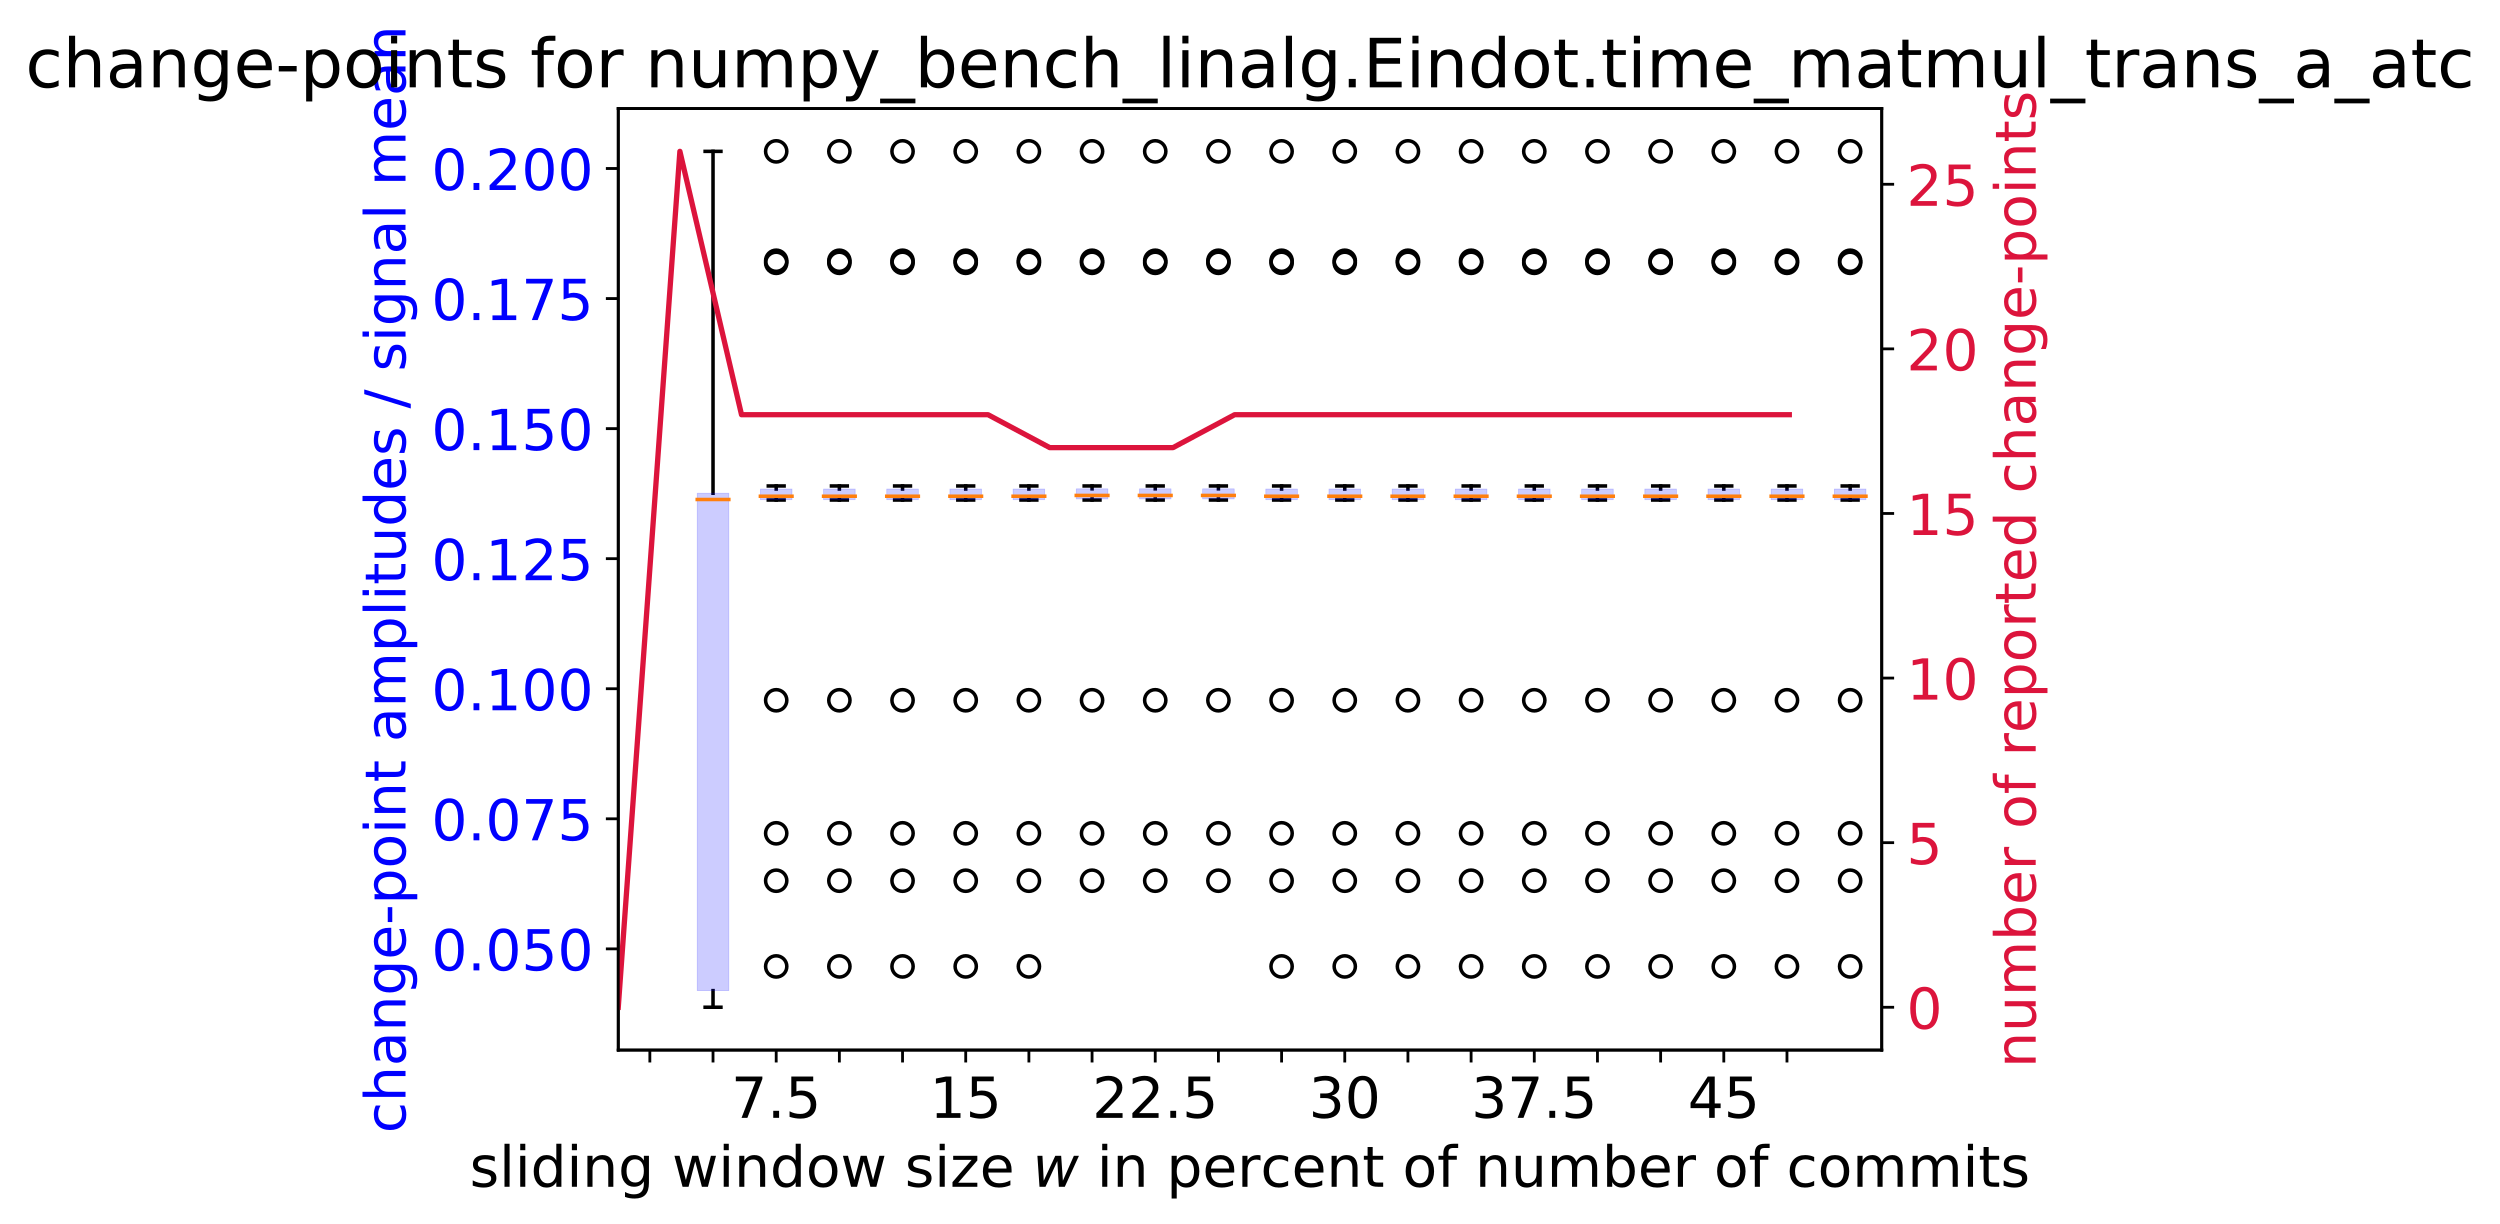 <?xml version="1.0" encoding="utf-8" standalone="no"?>
<!DOCTYPE svg PUBLIC "-//W3C//DTD SVG 1.1//EN"
  "http://www.w3.org/Graphics/SVG/1.1/DTD/svg11.dtd">
<!-- Created with matplotlib (https://matplotlib.org/) -->
<svg height="346.002pt" version="1.1" viewBox="0 0 706.623 346.002" width="706.623pt" xmlns="http://www.w3.org/2000/svg" xmlns:xlink="http://www.w3.org/1999/xlink">
 <defs>
  <style type="text/css">
*{stroke-linecap:butt;stroke-linejoin:round;}
  </style>
 </defs>
 <g id="figure_1">
  <g id="patch_1">
   <path d="M 0 346.002 
L 706.623 346.002 
L 706.623 0 
L 0 0 
z
" style="fill:#ffffff;"/>
  </g>
  <g id="axes_1">
   <g id="patch_2">
    <path d="M 174.751 296.797 
L 531.871 296.797 
L 531.871 30.685 
L 174.751 30.685 
z
" style="fill:#ffffff;"/>
   </g>
   <g id="matplotlib.axis_1">
    <g id="xtick_1">
     <g id="line2d_1">
      <defs>
       <path d="M 0 0 
L 0 3.5 
" id="ma29035b635" style="stroke:#000000;stroke-width:0.8;"/>
      </defs>
      <g>
       <use style="stroke:#000000;stroke-width:0.8;" x="183.679" xlink:href="#ma29035b635" y="296.797"/>
      </g>
     </g>
    </g>
    <g id="xtick_2">
     <g id="line2d_2">
      <g>
       <use style="stroke:#000000;stroke-width:0.8;" x="201.536" xlink:href="#ma29035b635" y="296.797"/>
      </g>
     </g>
    </g>
    <g id="xtick_3">
     <g id="line2d_3">
      <g>
       <use style="stroke:#000000;stroke-width:0.8;" x="219.392" xlink:href="#ma29035b635" y="296.797"/>
      </g>
     </g>
     <g id="text_1">
      <!-- 7.5 -->
      <defs>
       <path d="M 8.203 72.906 
L 55.078 72.906 
L 55.078 68.703 
L 28.609 0 
L 18.312 0 
L 43.219 64.594 
L 8.203 64.594 
z
" id="DejaVuSans-55"/>
       <path d="M 10.688 12.406 
L 21 12.406 
L 21 0 
L 10.688 0 
z
" id="DejaVuSans-46"/>
       <path d="M 10.797 72.906 
L 49.516 72.906 
L 49.516 64.594 
L 19.828 64.594 
L 19.828 46.734 
Q 21.969 47.469 24.109 47.828 
Q 26.266 48.188 28.422 48.188 
Q 40.625 48.188 47.75 41.5 
Q 54.891 34.812 54.891 23.391 
Q 54.891 11.625 47.562 5.094 
Q 40.234 -1.422 26.906 -1.422 
Q 22.312 -1.422 17.547 -0.641 
Q 12.797 0.141 7.719 1.703 
L 7.719 11.625 
Q 12.109 9.234 16.797 8.062 
Q 21.484 6.891 26.703 6.891 
Q 35.156 6.891 40.078 11.328 
Q 45.016 15.766 45.016 23.391 
Q 45.016 31 40.078 35.438 
Q 35.156 39.891 26.703 39.891 
Q 22.75 39.891 18.812 39.016 
Q 14.891 38.141 10.797 36.281 
z
" id="DejaVuSans-53"/>
      </defs>
      <g transform="translate(206.669 315.955)scale(0.16 -0.16)">
       <use xlink:href="#DejaVuSans-55"/>
       <use x="63.623" xlink:href="#DejaVuSans-46"/>
       <use x="95.41" xlink:href="#DejaVuSans-53"/>
      </g>
     </g>
    </g>
    <g id="xtick_4">
     <g id="line2d_4">
      <g>
       <use style="stroke:#000000;stroke-width:0.8;" x="237.248" xlink:href="#ma29035b635" y="296.797"/>
      </g>
     </g>
    </g>
    <g id="xtick_5">
     <g id="line2d_5">
      <g>
       <use style="stroke:#000000;stroke-width:0.8;" x="255.103" xlink:href="#ma29035b635" y="296.797"/>
      </g>
     </g>
    </g>
    <g id="xtick_6">
     <g id="line2d_6">
      <g>
       <use style="stroke:#000000;stroke-width:0.8;" x="272.959" xlink:href="#ma29035b635" y="296.797"/>
      </g>
     </g>
     <g id="text_2">
      <!-- 15 -->
      <defs>
       <path d="M 12.406 8.297 
L 28.516 8.297 
L 28.516 63.922 
L 10.984 60.406 
L 10.984 69.391 
L 28.422 72.906 
L 38.281 72.906 
L 38.281 8.297 
L 54.391 8.297 
L 54.391 0 
L 12.406 0 
z
" id="DejaVuSans-49"/>
      </defs>
      <g transform="translate(262.779 315.955)scale(0.16 -0.16)">
       <use xlink:href="#DejaVuSans-49"/>
       <use x="63.623" xlink:href="#DejaVuSans-53"/>
      </g>
     </g>
    </g>
    <g id="xtick_7">
     <g id="line2d_7">
      <g>
       <use style="stroke:#000000;stroke-width:0.8;" x="290.815" xlink:href="#ma29035b635" y="296.797"/>
      </g>
     </g>
    </g>
    <g id="xtick_8">
     <g id="line2d_8">
      <g>
       <use style="stroke:#000000;stroke-width:0.8;" x="308.671" xlink:href="#ma29035b635" y="296.797"/>
      </g>
     </g>
    </g>
    <g id="xtick_9">
     <g id="line2d_9">
      <g>
       <use style="stroke:#000000;stroke-width:0.8;" x="326.527" xlink:href="#ma29035b635" y="296.797"/>
      </g>
     </g>
     <g id="text_3">
      <!-- 22.5 -->
      <defs>
       <path d="M 19.188 8.297 
L 53.609 8.297 
L 53.609 0 
L 7.328 0 
L 7.328 8.297 
Q 12.938 14.109 22.625 23.891 
Q 32.328 33.688 34.812 36.531 
Q 39.547 41.844 41.422 45.531 
Q 43.312 49.219 43.312 52.781 
Q 43.312 58.594 39.234 62.25 
Q 35.156 65.922 28.609 65.922 
Q 23.969 65.922 18.812 64.312 
Q 13.672 62.703 7.812 59.422 
L 7.812 69.391 
Q 13.766 71.781 18.938 73 
Q 24.125 74.219 28.422 74.219 
Q 39.75 74.219 46.484 68.547 
Q 53.219 62.891 53.219 53.422 
Q 53.219 48.922 51.531 44.891 
Q 49.859 40.875 45.406 35.406 
Q 44.188 33.984 37.641 27.219 
Q 31.109 20.453 19.188 8.297 
z
" id="DejaVuSans-50"/>
      </defs>
      <g transform="translate(308.715 315.955)scale(0.16 -0.16)">
       <use xlink:href="#DejaVuSans-50"/>
       <use x="63.623" xlink:href="#DejaVuSans-50"/>
       <use x="127.246" xlink:href="#DejaVuSans-46"/>
       <use x="159.033" xlink:href="#DejaVuSans-53"/>
      </g>
     </g>
    </g>
    <g id="xtick_10">
     <g id="line2d_10">
      <g>
       <use style="stroke:#000000;stroke-width:0.8;" x="344.384" xlink:href="#ma29035b635" y="296.797"/>
      </g>
     </g>
    </g>
    <g id="xtick_11">
     <g id="line2d_11">
      <g>
       <use style="stroke:#000000;stroke-width:0.8;" x="362.24" xlink:href="#ma29035b635" y="296.797"/>
      </g>
     </g>
    </g>
    <g id="xtick_12">
     <g id="line2d_12">
      <g>
       <use style="stroke:#000000;stroke-width:0.8;" x="380.096" xlink:href="#ma29035b635" y="296.797"/>
      </g>
     </g>
     <g id="text_4">
      <!-- 30 -->
      <defs>
       <path d="M 40.578 39.312 
Q 47.656 37.797 51.625 33 
Q 55.609 28.219 55.609 21.188 
Q 55.609 10.406 48.188 4.484 
Q 40.766 -1.422 27.094 -1.422 
Q 22.516 -1.422 17.656 -0.516 
Q 12.797 0.391 7.625 2.203 
L 7.625 11.719 
Q 11.719 9.328 16.594 8.109 
Q 21.484 6.891 26.812 6.891 
Q 36.078 6.891 40.938 10.547 
Q 45.797 14.203 45.797 21.188 
Q 45.797 27.641 41.281 31.266 
Q 36.766 34.906 28.719 34.906 
L 20.219 34.906 
L 20.219 43.016 
L 29.109 43.016 
Q 36.375 43.016 40.234 45.922 
Q 44.094 48.828 44.094 54.297 
Q 44.094 59.906 40.109 62.906 
Q 36.141 65.922 28.719 65.922 
Q 24.656 65.922 20.016 65.031 
Q 15.375 64.156 9.812 62.312 
L 9.812 71.094 
Q 15.438 72.656 20.344 73.438 
Q 25.25 74.219 29.594 74.219 
Q 40.828 74.219 47.359 69.109 
Q 53.906 64.016 53.906 55.328 
Q 53.906 49.266 50.438 45.094 
Q 46.969 40.922 40.578 39.312 
z
" id="DejaVuSans-51"/>
       <path d="M 31.781 66.406 
Q 24.172 66.406 20.328 58.906 
Q 16.5 51.422 16.5 36.375 
Q 16.5 21.391 20.328 13.891 
Q 24.172 6.391 31.781 6.391 
Q 39.453 6.391 43.281 13.891 
Q 47.125 21.391 47.125 36.375 
Q 47.125 51.422 43.281 58.906 
Q 39.453 66.406 31.781 66.406 
z
M 31.781 74.219 
Q 44.047 74.219 50.516 64.516 
Q 56.984 54.828 56.984 36.375 
Q 56.984 17.969 50.516 8.266 
Q 44.047 -1.422 31.781 -1.422 
Q 19.531 -1.422 13.062 8.266 
Q 6.594 17.969 6.594 36.375 
Q 6.594 54.828 13.062 64.516 
Q 19.531 74.219 31.781 74.219 
z
" id="DejaVuSans-48"/>
      </defs>
      <g transform="translate(369.916 315.955)scale(0.16 -0.16)">
       <use xlink:href="#DejaVuSans-51"/>
       <use x="63.623" xlink:href="#DejaVuSans-48"/>
      </g>
     </g>
    </g>
    <g id="xtick_13">
     <g id="line2d_13">
      <g>
       <use style="stroke:#000000;stroke-width:0.8;" x="397.952" xlink:href="#ma29035b635" y="296.797"/>
      </g>
     </g>
    </g>
    <g id="xtick_14">
     <g id="line2d_14">
      <g>
       <use style="stroke:#000000;stroke-width:0.8;" x="415.808" xlink:href="#ma29035b635" y="296.797"/>
      </g>
     </g>
    </g>
    <g id="xtick_15">
     <g id="line2d_15">
      <g>
       <use style="stroke:#000000;stroke-width:0.8;" x="433.663" xlink:href="#ma29035b635" y="296.797"/>
      </g>
     </g>
     <g id="text_5">
      <!-- 37.5 -->
      <g transform="translate(415.851 315.955)scale(0.16 -0.16)">
       <use xlink:href="#DejaVuSans-51"/>
       <use x="63.623" xlink:href="#DejaVuSans-55"/>
       <use x="127.246" xlink:href="#DejaVuSans-46"/>
       <use x="159.033" xlink:href="#DejaVuSans-53"/>
      </g>
     </g>
    </g>
    <g id="xtick_16">
     <g id="line2d_16">
      <g>
       <use style="stroke:#000000;stroke-width:0.8;" x="451.519" xlink:href="#ma29035b635" y="296.797"/>
      </g>
     </g>
    </g>
    <g id="xtick_17">
     <g id="line2d_17">
      <g>
       <use style="stroke:#000000;stroke-width:0.8;" x="469.375" xlink:href="#ma29035b635" y="296.797"/>
      </g>
     </g>
    </g>
    <g id="xtick_18">
     <g id="line2d_18">
      <g>
       <use style="stroke:#000000;stroke-width:0.8;" x="487.231" xlink:href="#ma29035b635" y="296.797"/>
      </g>
     </g>
     <g id="text_6">
      <!-- 45 -->
      <defs>
       <path d="M 37.797 64.312 
L 12.891 25.391 
L 37.797 25.391 
z
M 35.203 72.906 
L 47.609 72.906 
L 47.609 25.391 
L 58.016 25.391 
L 58.016 17.188 
L 47.609 17.188 
L 47.609 0 
L 37.797 0 
L 37.797 17.188 
L 4.891 17.188 
L 4.891 26.703 
z
" id="DejaVuSans-52"/>
      </defs>
      <g transform="translate(477.051 315.955)scale(0.16 -0.16)">
       <use xlink:href="#DejaVuSans-52"/>
       <use x="63.623" xlink:href="#DejaVuSans-53"/>
      </g>
     </g>
    </g>
    <g id="xtick_19">
     <g id="line2d_19">
      <g>
       <use style="stroke:#000000;stroke-width:0.8;" x="505.087" xlink:href="#ma29035b635" y="296.797"/>
      </g>
     </g>
    </g>
    <g id="text_7">
     <!-- sliding window size $w$ in percent of number of commits -->
     <defs>
      <path d="M 44.281 53.078 
L 44.281 44.578 
Q 40.484 46.531 36.375 47.5 
Q 32.281 48.484 27.875 48.484 
Q 21.188 48.484 17.844 46.438 
Q 14.5 44.391 14.5 40.281 
Q 14.5 37.156 16.891 35.375 
Q 19.281 33.594 26.516 31.984 
L 29.594 31.297 
Q 39.156 29.25 43.188 25.516 
Q 47.219 21.781 47.219 15.094 
Q 47.219 7.469 41.188 3.016 
Q 35.156 -1.422 24.609 -1.422 
Q 20.219 -1.422 15.453 -0.562 
Q 10.688 0.297 5.422 2 
L 5.422 11.281 
Q 10.406 8.688 15.234 7.391 
Q 20.062 6.109 24.812 6.109 
Q 31.156 6.109 34.562 8.281 
Q 37.984 10.453 37.984 14.406 
Q 37.984 18.062 35.516 20.016 
Q 33.062 21.969 24.703 23.781 
L 21.578 24.516 
Q 13.234 26.266 9.516 29.906 
Q 5.812 33.547 5.812 39.891 
Q 5.812 47.609 11.281 51.797 
Q 16.75 56 26.812 56 
Q 31.781 56 36.172 55.266 
Q 40.578 54.547 44.281 53.078 
z
" id="DejaVuSans-115"/>
      <path d="M 9.422 75.984 
L 18.406 75.984 
L 18.406 0 
L 9.422 0 
z
" id="DejaVuSans-108"/>
      <path d="M 9.422 54.688 
L 18.406 54.688 
L 18.406 0 
L 9.422 0 
z
M 9.422 75.984 
L 18.406 75.984 
L 18.406 64.594 
L 9.422 64.594 
z
" id="DejaVuSans-105"/>
      <path d="M 45.406 46.391 
L 45.406 75.984 
L 54.391 75.984 
L 54.391 0 
L 45.406 0 
L 45.406 8.203 
Q 42.578 3.328 38.25 0.953 
Q 33.938 -1.422 27.875 -1.422 
Q 17.969 -1.422 11.734 6.484 
Q 5.516 14.406 5.516 27.297 
Q 5.516 40.188 11.734 48.094 
Q 17.969 56 27.875 56 
Q 33.938 56 38.25 53.625 
Q 42.578 51.266 45.406 46.391 
z
M 14.797 27.297 
Q 14.797 17.391 18.875 11.75 
Q 22.953 6.109 30.078 6.109 
Q 37.203 6.109 41.297 11.75 
Q 45.406 17.391 45.406 27.297 
Q 45.406 37.203 41.297 42.844 
Q 37.203 48.484 30.078 48.484 
Q 22.953 48.484 18.875 42.844 
Q 14.797 37.203 14.797 27.297 
z
" id="DejaVuSans-100"/>
      <path d="M 54.891 33.016 
L 54.891 0 
L 45.906 0 
L 45.906 32.719 
Q 45.906 40.484 42.875 44.328 
Q 39.844 48.188 33.797 48.188 
Q 26.516 48.188 22.312 43.547 
Q 18.109 38.922 18.109 30.906 
L 18.109 0 
L 9.078 0 
L 9.078 54.688 
L 18.109 54.688 
L 18.109 46.188 
Q 21.344 51.125 25.703 53.562 
Q 30.078 56 35.797 56 
Q 45.219 56 50.047 50.172 
Q 54.891 44.344 54.891 33.016 
z
" id="DejaVuSans-110"/>
      <path d="M 45.406 27.984 
Q 45.406 37.75 41.375 43.109 
Q 37.359 48.484 30.078 48.484 
Q 22.859 48.484 18.828 43.109 
Q 14.797 37.75 14.797 27.984 
Q 14.797 18.266 18.828 12.891 
Q 22.859 7.516 30.078 7.516 
Q 37.359 7.516 41.375 12.891 
Q 45.406 18.266 45.406 27.984 
z
M 54.391 6.781 
Q 54.391 -7.172 48.188 -13.984 
Q 42 -20.797 29.203 -20.797 
Q 24.469 -20.797 20.266 -20.094 
Q 16.062 -19.391 12.109 -17.922 
L 12.109 -9.188 
Q 16.062 -11.328 19.922 -12.344 
Q 23.781 -13.375 27.781 -13.375 
Q 36.625 -13.375 41.016 -8.766 
Q 45.406 -4.156 45.406 5.172 
L 45.406 9.625 
Q 42.625 4.781 38.281 2.391 
Q 33.938 0 27.875 0 
Q 17.828 0 11.672 7.656 
Q 5.516 15.328 5.516 27.984 
Q 5.516 40.672 11.672 48.328 
Q 17.828 56 27.875 56 
Q 33.938 56 38.281 53.609 
Q 42.625 51.219 45.406 46.391 
L 45.406 54.688 
L 54.391 54.688 
z
" id="DejaVuSans-103"/>
      <path id="DejaVuSans-32"/>
      <path d="M 4.203 54.688 
L 13.188 54.688 
L 24.422 12.016 
L 35.594 54.688 
L 46.188 54.688 
L 57.422 12.016 
L 68.609 54.688 
L 77.594 54.688 
L 63.281 0 
L 52.688 0 
L 40.922 44.828 
L 29.109 0 
L 18.5 0 
z
" id="DejaVuSans-119"/>
      <path d="M 30.609 48.391 
Q 23.391 48.391 19.188 42.75 
Q 14.984 37.109 14.984 27.297 
Q 14.984 17.484 19.156 11.844 
Q 23.344 6.203 30.609 6.203 
Q 37.797 6.203 41.984 11.859 
Q 46.188 17.531 46.188 27.297 
Q 46.188 37.016 41.984 42.703 
Q 37.797 48.391 30.609 48.391 
z
M 30.609 56 
Q 42.328 56 49.016 48.375 
Q 55.719 40.766 55.719 27.297 
Q 55.719 13.875 49.016 6.219 
Q 42.328 -1.422 30.609 -1.422 
Q 18.844 -1.422 12.172 6.219 
Q 5.516 13.875 5.516 27.297 
Q 5.516 40.766 12.172 48.375 
Q 18.844 56 30.609 56 
z
" id="DejaVuSans-111"/>
      <path d="M 5.516 54.688 
L 48.188 54.688 
L 48.188 46.484 
L 14.406 7.172 
L 48.188 7.172 
L 48.188 0 
L 4.297 0 
L 4.297 8.203 
L 38.094 47.516 
L 5.516 47.516 
z
" id="DejaVuSans-122"/>
      <path d="M 56.203 29.594 
L 56.203 25.203 
L 14.891 25.203 
Q 15.484 15.922 20.484 11.062 
Q 25.484 6.203 34.422 6.203 
Q 39.594 6.203 44.453 7.469 
Q 49.312 8.734 54.109 11.281 
L 54.109 2.781 
Q 49.266 0.734 44.188 -0.344 
Q 39.109 -1.422 33.891 -1.422 
Q 20.797 -1.422 13.156 6.188 
Q 5.516 13.812 5.516 26.812 
Q 5.516 40.234 12.766 48.109 
Q 20.016 56 32.328 56 
Q 43.359 56 49.781 48.891 
Q 56.203 41.797 56.203 29.594 
z
M 47.219 32.234 
Q 47.125 39.594 43.094 43.984 
Q 39.062 48.391 32.422 48.391 
Q 24.906 48.391 20.391 44.141 
Q 15.875 39.891 15.188 32.172 
z
" id="DejaVuSans-101"/>
      <path d="M 8.5 54.688 
L 17.391 54.688 
L 19.672 10.688 
L 40.094 54.688 
L 50.484 54.688 
L 53.516 10.688 
L 72.906 54.688 
L 81.891 54.688 
L 56.891 0 
L 46.391 0 
L 43.703 45.312 
L 22.797 0 
L 12.203 0 
z
" id="DejaVuSans-Oblique-119"/>
      <path d="M 18.109 8.203 
L 18.109 -20.797 
L 9.078 -20.797 
L 9.078 54.688 
L 18.109 54.688 
L 18.109 46.391 
Q 20.953 51.266 25.266 53.625 
Q 29.594 56 35.594 56 
Q 45.562 56 51.781 48.094 
Q 58.016 40.188 58.016 27.297 
Q 58.016 14.406 51.781 6.484 
Q 45.562 -1.422 35.594 -1.422 
Q 29.594 -1.422 25.266 0.953 
Q 20.953 3.328 18.109 8.203 
z
M 48.688 27.297 
Q 48.688 37.203 44.609 42.844 
Q 40.531 48.484 33.406 48.484 
Q 26.266 48.484 22.188 42.844 
Q 18.109 37.203 18.109 27.297 
Q 18.109 17.391 22.188 11.75 
Q 26.266 6.109 33.406 6.109 
Q 40.531 6.109 44.609 11.75 
Q 48.688 17.391 48.688 27.297 
z
" id="DejaVuSans-112"/>
      <path d="M 41.109 46.297 
Q 39.594 47.172 37.812 47.578 
Q 36.031 48 33.891 48 
Q 26.266 48 22.188 43.047 
Q 18.109 38.094 18.109 28.812 
L 18.109 0 
L 9.078 0 
L 9.078 54.688 
L 18.109 54.688 
L 18.109 46.188 
Q 20.953 51.172 25.484 53.578 
Q 30.031 56 36.531 56 
Q 37.453 56 38.578 55.875 
Q 39.703 55.766 41.062 55.516 
z
" id="DejaVuSans-114"/>
      <path d="M 48.781 52.594 
L 48.781 44.188 
Q 44.969 46.297 41.141 47.344 
Q 37.312 48.391 33.406 48.391 
Q 24.656 48.391 19.812 42.844 
Q 14.984 37.312 14.984 27.297 
Q 14.984 17.281 19.812 11.734 
Q 24.656 6.203 33.406 6.203 
Q 37.312 6.203 41.141 7.25 
Q 44.969 8.297 48.781 10.406 
L 48.781 2.094 
Q 45.016 0.344 40.984 -0.531 
Q 36.969 -1.422 32.422 -1.422 
Q 20.062 -1.422 12.781 6.344 
Q 5.516 14.109 5.516 27.297 
Q 5.516 40.672 12.859 48.328 
Q 20.219 56 33.016 56 
Q 37.156 56 41.109 55.141 
Q 45.062 54.297 48.781 52.594 
z
" id="DejaVuSans-99"/>
      <path d="M 18.312 70.219 
L 18.312 54.688 
L 36.812 54.688 
L 36.812 47.703 
L 18.312 47.703 
L 18.312 18.016 
Q 18.312 11.328 20.141 9.422 
Q 21.969 7.516 27.594 7.516 
L 36.812 7.516 
L 36.812 0 
L 27.594 0 
Q 17.188 0 13.234 3.875 
Q 9.281 7.766 9.281 18.016 
L 9.281 47.703 
L 2.688 47.703 
L 2.688 54.688 
L 9.281 54.688 
L 9.281 70.219 
z
" id="DejaVuSans-116"/>
      <path d="M 37.109 75.984 
L 37.109 68.5 
L 28.516 68.5 
Q 23.688 68.5 21.797 66.547 
Q 19.922 64.594 19.922 59.516 
L 19.922 54.688 
L 34.719 54.688 
L 34.719 47.703 
L 19.922 47.703 
L 19.922 0 
L 10.891 0 
L 10.891 47.703 
L 2.297 47.703 
L 2.297 54.688 
L 10.891 54.688 
L 10.891 58.5 
Q 10.891 67.625 15.141 71.797 
Q 19.391 75.984 28.609 75.984 
z
" id="DejaVuSans-102"/>
      <path d="M 8.5 21.578 
L 8.5 54.688 
L 17.484 54.688 
L 17.484 21.922 
Q 17.484 14.156 20.5 10.266 
Q 23.531 6.391 29.594 6.391 
Q 36.859 6.391 41.078 11.031 
Q 45.312 15.672 45.312 23.688 
L 45.312 54.688 
L 54.297 54.688 
L 54.297 0 
L 45.312 0 
L 45.312 8.406 
Q 42.047 3.422 37.719 1 
Q 33.406 -1.422 27.688 -1.422 
Q 18.266 -1.422 13.375 4.438 
Q 8.5 10.297 8.5 21.578 
z
M 31.109 56 
z
" id="DejaVuSans-117"/>
      <path d="M 52 44.188 
Q 55.375 50.25 60.062 53.125 
Q 64.75 56 71.094 56 
Q 79.641 56 84.281 50.016 
Q 88.922 44.047 88.922 33.016 
L 88.922 0 
L 79.891 0 
L 79.891 32.719 
Q 79.891 40.578 77.094 44.375 
Q 74.312 48.188 68.609 48.188 
Q 61.625 48.188 57.562 43.547 
Q 53.516 38.922 53.516 30.906 
L 53.516 0 
L 44.484 0 
L 44.484 32.719 
Q 44.484 40.625 41.703 44.406 
Q 38.922 48.188 33.109 48.188 
Q 26.219 48.188 22.156 43.531 
Q 18.109 38.875 18.109 30.906 
L 18.109 0 
L 9.078 0 
L 9.078 54.688 
L 18.109 54.688 
L 18.109 46.188 
Q 21.188 51.219 25.484 53.609 
Q 29.781 56 35.688 56 
Q 41.656 56 45.828 52.969 
Q 50 49.953 52 44.188 
z
" id="DejaVuSans-109"/>
      <path d="M 48.688 27.297 
Q 48.688 37.203 44.609 42.844 
Q 40.531 48.484 33.406 48.484 
Q 26.266 48.484 22.188 42.844 
Q 18.109 37.203 18.109 27.297 
Q 18.109 17.391 22.188 11.75 
Q 26.266 6.109 33.406 6.109 
Q 40.531 6.109 44.609 11.75 
Q 48.688 17.391 48.688 27.297 
z
M 18.109 46.391 
Q 20.953 51.266 25.266 53.625 
Q 29.594 56 35.594 56 
Q 45.562 56 51.781 48.094 
Q 58.016 40.188 58.016 27.297 
Q 58.016 14.406 51.781 6.484 
Q 45.562 -1.422 35.594 -1.422 
Q 29.594 -1.422 25.266 0.953 
Q 20.953 3.328 18.109 8.203 
L 18.109 0 
L 9.078 0 
L 9.078 75.984 
L 18.109 75.984 
z
" id="DejaVuSans-98"/>
     </defs>
     <g transform="translate(132.751 335.442)scale(0.16 -0.16)">
      <use transform="translate(0 0.016)" xlink:href="#DejaVuSans-115"/>
      <use transform="translate(52.1 0.016)" xlink:href="#DejaVuSans-108"/>
      <use transform="translate(79.883 0.016)" xlink:href="#DejaVuSans-105"/>
      <use transform="translate(107.666 0.016)" xlink:href="#DejaVuSans-100"/>
      <use transform="translate(171.143 0.016)" xlink:href="#DejaVuSans-105"/>
      <use transform="translate(198.926 0.016)" xlink:href="#DejaVuSans-110"/>
      <use transform="translate(262.305 0.016)" xlink:href="#DejaVuSans-103"/>
      <use transform="translate(325.781 0.016)" xlink:href="#DejaVuSans-32"/>
      <use transform="translate(357.568 0.016)" xlink:href="#DejaVuSans-119"/>
      <use transform="translate(439.355 0.016)" xlink:href="#DejaVuSans-105"/>
      <use transform="translate(467.139 0.016)" xlink:href="#DejaVuSans-110"/>
      <use transform="translate(530.518 0.016)" xlink:href="#DejaVuSans-100"/>
      <use transform="translate(593.994 0.016)" xlink:href="#DejaVuSans-111"/>
      <use transform="translate(655.176 0.016)" xlink:href="#DejaVuSans-119"/>
      <use transform="translate(736.963 0.016)" xlink:href="#DejaVuSans-32"/>
      <use transform="translate(768.75 0.016)" xlink:href="#DejaVuSans-115"/>
      <use transform="translate(820.85 0.016)" xlink:href="#DejaVuSans-105"/>
      <use transform="translate(848.633 0.016)" xlink:href="#DejaVuSans-122"/>
      <use transform="translate(901.123 0.016)" xlink:href="#DejaVuSans-101"/>
      <use transform="translate(962.646 0.016)" xlink:href="#DejaVuSans-32"/>
      <use transform="translate(994.434 0.016)" xlink:href="#DejaVuSans-Oblique-119"/>
      <use transform="translate(1076.221 0.016)" xlink:href="#DejaVuSans-32"/>
      <use transform="translate(1108.008 0.016)" xlink:href="#DejaVuSans-105"/>
      <use transform="translate(1135.791 0.016)" xlink:href="#DejaVuSans-110"/>
      <use transform="translate(1199.17 0.016)" xlink:href="#DejaVuSans-32"/>
      <use transform="translate(1230.957 0.016)" xlink:href="#DejaVuSans-112"/>
      <use transform="translate(1294.434 0.016)" xlink:href="#DejaVuSans-101"/>
      <use transform="translate(1355.957 0.016)" xlink:href="#DejaVuSans-114"/>
      <use transform="translate(1397.07 0.016)" xlink:href="#DejaVuSans-99"/>
      <use transform="translate(1452.051 0.016)" xlink:href="#DejaVuSans-101"/>
      <use transform="translate(1513.574 0.016)" xlink:href="#DejaVuSans-110"/>
      <use transform="translate(1576.953 0.016)" xlink:href="#DejaVuSans-116"/>
      <use transform="translate(1616.162 0.016)" xlink:href="#DejaVuSans-32"/>
      <use transform="translate(1647.949 0.016)" xlink:href="#DejaVuSans-111"/>
      <use transform="translate(1709.131 0.016)" xlink:href="#DejaVuSans-102"/>
      <use transform="translate(1744.336 0.016)" xlink:href="#DejaVuSans-32"/>
      <use transform="translate(1776.123 0.016)" xlink:href="#DejaVuSans-110"/>
      <use transform="translate(1839.502 0.016)" xlink:href="#DejaVuSans-117"/>
      <use transform="translate(1902.881 0.016)" xlink:href="#DejaVuSans-109"/>
      <use transform="translate(2000.293 0.016)" xlink:href="#DejaVuSans-98"/>
      <use transform="translate(2063.77 0.016)" xlink:href="#DejaVuSans-101"/>
      <use transform="translate(2125.293 0.016)" xlink:href="#DejaVuSans-114"/>
      <use transform="translate(2166.406 0.016)" xlink:href="#DejaVuSans-32"/>
      <use transform="translate(2198.193 0.016)" xlink:href="#DejaVuSans-111"/>
      <use transform="translate(2259.375 0.016)" xlink:href="#DejaVuSans-102"/>
      <use transform="translate(2294.58 0.016)" xlink:href="#DejaVuSans-32"/>
      <use transform="translate(2326.367 0.016)" xlink:href="#DejaVuSans-99"/>
      <use transform="translate(2381.348 0.016)" xlink:href="#DejaVuSans-111"/>
      <use transform="translate(2442.529 0.016)" xlink:href="#DejaVuSans-109"/>
      <use transform="translate(2539.941 0.016)" xlink:href="#DejaVuSans-109"/>
      <use transform="translate(2637.354 0.016)" xlink:href="#DejaVuSans-105"/>
      <use transform="translate(2665.137 0.016)" xlink:href="#DejaVuSans-116"/>
      <use transform="translate(2704.346 0.016)" xlink:href="#DejaVuSans-115"/>
     </g>
    </g>
   </g>
   <g id="matplotlib.axis_2">
    <g id="ytick_1">
     <g id="line2d_20">
      <defs>
       <path d="M 0 0 
L -3.5 0 
" id="m21d08ee918" style="stroke:#000000;stroke-width:0.8;"/>
      </defs>
      <g>
       <use style="stroke:#000000;stroke-width:0.8;" x="174.751" xlink:href="#m21d08ee918" y="268.2"/>
      </g>
     </g>
     <g id="text_8">
      <!-- 0.050 -->
      <g style="fill:#0000ff;" transform="translate(121.947 274.279)scale(0.16 -0.16)">
       <use xlink:href="#DejaVuSans-48"/>
       <use x="63.623" xlink:href="#DejaVuSans-46"/>
       <use x="95.41" xlink:href="#DejaVuSans-48"/>
       <use x="159.033" xlink:href="#DejaVuSans-53"/>
       <use x="222.656" xlink:href="#DejaVuSans-48"/>
      </g>
     </g>
    </g>
    <g id="ytick_2">
     <g id="line2d_21">
      <g>
       <use style="stroke:#000000;stroke-width:0.8;" x="174.751" xlink:href="#m21d08ee918" y="231.438"/>
      </g>
     </g>
     <g id="text_9">
      <!-- 0.075 -->
      <g style="fill:#0000ff;" transform="translate(121.947 237.516)scale(0.16 -0.16)">
       <use xlink:href="#DejaVuSans-48"/>
       <use x="63.623" xlink:href="#DejaVuSans-46"/>
       <use x="95.41" xlink:href="#DejaVuSans-48"/>
       <use x="159.033" xlink:href="#DejaVuSans-55"/>
       <use x="222.656" xlink:href="#DejaVuSans-53"/>
      </g>
     </g>
    </g>
    <g id="ytick_3">
     <g id="line2d_22">
      <g>
       <use style="stroke:#000000;stroke-width:0.8;" x="174.751" xlink:href="#m21d08ee918" y="194.675"/>
      </g>
     </g>
     <g id="text_10">
      <!-- 0.100 -->
      <g style="fill:#0000ff;" transform="translate(121.947 200.754)scale(0.16 -0.16)">
       <use xlink:href="#DejaVuSans-48"/>
       <use x="63.623" xlink:href="#DejaVuSans-46"/>
       <use x="95.41" xlink:href="#DejaVuSans-49"/>
       <use x="159.033" xlink:href="#DejaVuSans-48"/>
       <use x="222.656" xlink:href="#DejaVuSans-48"/>
      </g>
     </g>
    </g>
    <g id="ytick_4">
     <g id="line2d_23">
      <g>
       <use style="stroke:#000000;stroke-width:0.8;" x="174.751" xlink:href="#m21d08ee918" y="157.912"/>
      </g>
     </g>
     <g id="text_11">
      <!-- 0.125 -->
      <g style="fill:#0000ff;" transform="translate(121.947 163.991)scale(0.16 -0.16)">
       <use xlink:href="#DejaVuSans-48"/>
       <use x="63.623" xlink:href="#DejaVuSans-46"/>
       <use x="95.41" xlink:href="#DejaVuSans-49"/>
       <use x="159.033" xlink:href="#DejaVuSans-50"/>
       <use x="222.656" xlink:href="#DejaVuSans-53"/>
      </g>
     </g>
    </g>
    <g id="ytick_5">
     <g id="line2d_24">
      <g>
       <use style="stroke:#000000;stroke-width:0.8;" x="174.751" xlink:href="#m21d08ee918" y="121.15"/>
      </g>
     </g>
     <g id="text_12">
      <!-- 0.150 -->
      <g style="fill:#0000ff;" transform="translate(121.947 127.228)scale(0.16 -0.16)">
       <use xlink:href="#DejaVuSans-48"/>
       <use x="63.623" xlink:href="#DejaVuSans-46"/>
       <use x="95.41" xlink:href="#DejaVuSans-49"/>
       <use x="159.033" xlink:href="#DejaVuSans-53"/>
       <use x="222.656" xlink:href="#DejaVuSans-48"/>
      </g>
     </g>
    </g>
    <g id="ytick_6">
     <g id="line2d_25">
      <g>
       <use style="stroke:#000000;stroke-width:0.8;" x="174.751" xlink:href="#m21d08ee918" y="84.387"/>
      </g>
     </g>
     <g id="text_13">
      <!-- 0.175 -->
      <g style="fill:#0000ff;" transform="translate(121.947 90.466)scale(0.16 -0.16)">
       <use xlink:href="#DejaVuSans-48"/>
       <use x="63.623" xlink:href="#DejaVuSans-46"/>
       <use x="95.41" xlink:href="#DejaVuSans-49"/>
       <use x="159.033" xlink:href="#DejaVuSans-55"/>
       <use x="222.656" xlink:href="#DejaVuSans-53"/>
      </g>
     </g>
    </g>
    <g id="ytick_7">
     <g id="line2d_26">
      <g>
       <use style="stroke:#000000;stroke-width:0.8;" x="174.751" xlink:href="#m21d08ee918" y="47.624"/>
      </g>
     </g>
     <g id="text_14">
      <!-- 0.200 -->
      <g style="fill:#0000ff;" transform="translate(121.947 53.703)scale(0.16 -0.16)">
       <use xlink:href="#DejaVuSans-48"/>
       <use x="63.623" xlink:href="#DejaVuSans-46"/>
       <use x="95.41" xlink:href="#DejaVuSans-50"/>
       <use x="159.033" xlink:href="#DejaVuSans-48"/>
       <use x="222.656" xlink:href="#DejaVuSans-48"/>
      </g>
     </g>
    </g>
    <g id="text_15">
     <!-- change-point amplitudes / signal mean -->
     <defs>
      <path d="M 54.891 33.016 
L 54.891 0 
L 45.906 0 
L 45.906 32.719 
Q 45.906 40.484 42.875 44.328 
Q 39.844 48.188 33.797 48.188 
Q 26.516 48.188 22.312 43.547 
Q 18.109 38.922 18.109 30.906 
L 18.109 0 
L 9.078 0 
L 9.078 75.984 
L 18.109 75.984 
L 18.109 46.188 
Q 21.344 51.125 25.703 53.562 
Q 30.078 56 35.797 56 
Q 45.219 56 50.047 50.172 
Q 54.891 44.344 54.891 33.016 
z
" id="DejaVuSans-104"/>
      <path d="M 34.281 27.484 
Q 23.391 27.484 19.188 25 
Q 14.984 22.516 14.984 16.5 
Q 14.984 11.719 18.141 8.906 
Q 21.297 6.109 26.703 6.109 
Q 34.188 6.109 38.703 11.406 
Q 43.219 16.703 43.219 25.484 
L 43.219 27.484 
z
M 52.203 31.203 
L 52.203 0 
L 43.219 0 
L 43.219 8.297 
Q 40.141 3.328 35.547 0.953 
Q 30.953 -1.422 24.312 -1.422 
Q 15.922 -1.422 10.953 3.297 
Q 6 8.016 6 15.922 
Q 6 25.141 12.172 29.828 
Q 18.359 34.516 30.609 34.516 
L 43.219 34.516 
L 43.219 35.406 
Q 43.219 41.609 39.141 45 
Q 35.062 48.391 27.688 48.391 
Q 23 48.391 18.547 47.266 
Q 14.109 46.141 10.016 43.891 
L 10.016 52.203 
Q 14.938 54.109 19.578 55.047 
Q 24.219 56 28.609 56 
Q 40.484 56 46.344 49.844 
Q 52.203 43.703 52.203 31.203 
z
" id="DejaVuSans-97"/>
      <path d="M 4.891 31.391 
L 31.203 31.391 
L 31.203 23.391 
L 4.891 23.391 
z
" id="DejaVuSans-45"/>
      <path d="M 25.391 72.906 
L 33.688 72.906 
L 8.297 -9.281 
L 0 -9.281 
z
" id="DejaVuSans-47"/>
     </defs>
     <g style="fill:#0000ff;" transform="translate(114.619 320.283)rotate(-90)scale(0.16 -0.16)">
      <use xlink:href="#DejaVuSans-99"/>
      <use x="54.98" xlink:href="#DejaVuSans-104"/>
      <use x="118.359" xlink:href="#DejaVuSans-97"/>
      <use x="179.639" xlink:href="#DejaVuSans-110"/>
      <use x="243.018" xlink:href="#DejaVuSans-103"/>
      <use x="306.494" xlink:href="#DejaVuSans-101"/>
      <use x="368.018" xlink:href="#DejaVuSans-45"/>
      <use x="404.102" xlink:href="#DejaVuSans-112"/>
      <use x="467.578" xlink:href="#DejaVuSans-111"/>
      <use x="528.76" xlink:href="#DejaVuSans-105"/>
      <use x="556.543" xlink:href="#DejaVuSans-110"/>
      <use x="619.922" xlink:href="#DejaVuSans-116"/>
      <use x="659.131" xlink:href="#DejaVuSans-32"/>
      <use x="690.918" xlink:href="#DejaVuSans-97"/>
      <use x="752.197" xlink:href="#DejaVuSans-109"/>
      <use x="849.609" xlink:href="#DejaVuSans-112"/>
      <use x="913.086" xlink:href="#DejaVuSans-108"/>
      <use x="940.869" xlink:href="#DejaVuSans-105"/>
      <use x="968.652" xlink:href="#DejaVuSans-116"/>
      <use x="1007.861" xlink:href="#DejaVuSans-117"/>
      <use x="1071.24" xlink:href="#DejaVuSans-100"/>
      <use x="1134.717" xlink:href="#DejaVuSans-101"/>
      <use x="1196.24" xlink:href="#DejaVuSans-115"/>
      <use x="1248.34" xlink:href="#DejaVuSans-32"/>
      <use x="1280.127" xlink:href="#DejaVuSans-47"/>
      <use x="1313.818" xlink:href="#DejaVuSans-32"/>
      <use x="1345.605" xlink:href="#DejaVuSans-115"/>
      <use x="1397.705" xlink:href="#DejaVuSans-105"/>
      <use x="1425.488" xlink:href="#DejaVuSans-103"/>
      <use x="1488.965" xlink:href="#DejaVuSans-110"/>
      <use x="1552.344" xlink:href="#DejaVuSans-97"/>
      <use x="1613.623" xlink:href="#DejaVuSans-108"/>
      <use x="1641.406" xlink:href="#DejaVuSans-32"/>
      <use x="1673.193" xlink:href="#DejaVuSans-109"/>
      <use x="1770.605" xlink:href="#DejaVuSans-101"/>
      <use x="1832.129" xlink:href="#DejaVuSans-97"/>
      <use x="1893.408" xlink:href="#DejaVuSans-110"/>
     </g>
    </g>
   </g>
   <g id="line2d_27">
    <path clip-path="url(#p00b365af9f)" d="M 0 0 
" style="fill:none;stroke:#000000;stroke-linecap:square;"/>
   </g>
   <g id="line2d_28">
    <path clip-path="url(#p00b365af9f)" d="M 0 0 
" style="fill:none;stroke:#000000;stroke-linecap:square;"/>
   </g>
   <g id="line2d_29">
    <path clip-path="url(#p00b365af9f)" d="M 0 0 
" style="fill:none;stroke:#000000;stroke-linecap:square;"/>
   </g>
   <g id="line2d_30">
    <path clip-path="url(#p00b365af9f)" d="M 0 0 
" style="fill:none;stroke:#000000;stroke-linecap:square;"/>
   </g>
   <g id="line2d_31"/>
   <g id="line2d_32">
    <path clip-path="url(#p00b365af9f)" d="M 201.536 280.003 
L 201.536 284.701 
" style="fill:none;stroke:#000000;stroke-linecap:square;"/>
   </g>
   <g id="line2d_33">
    <path clip-path="url(#p00b365af9f)" d="M 201.536 139.412 
L 201.536 42.781 
" style="fill:none;stroke:#000000;stroke-linecap:square;"/>
   </g>
   <g id="line2d_34">
    <path clip-path="url(#p00b365af9f)" d="M 199.304 284.701 
L 203.768 284.701 
" style="fill:none;stroke:#000000;stroke-linecap:square;"/>
   </g>
   <g id="line2d_35">
    <path clip-path="url(#p00b365af9f)" d="M 199.304 42.781 
L 203.768 42.781 
" style="fill:none;stroke:#000000;stroke-linecap:square;"/>
   </g>
   <g id="line2d_36"/>
   <g id="line2d_37">
    <path clip-path="url(#p00b365af9f)" d="M 219.392 141.251 
L 219.392 141.326 
" style="fill:none;stroke:#000000;stroke-linecap:square;"/>
   </g>
   <g id="line2d_38">
    <path clip-path="url(#p00b365af9f)" d="M 219.392 138.216 
L 219.392 137.358 
" style="fill:none;stroke:#000000;stroke-linecap:square;"/>
   </g>
   <g id="line2d_39">
    <path clip-path="url(#p00b365af9f)" d="M 217.16 141.326 
L 221.624 141.326 
" style="fill:none;stroke:#000000;stroke-linecap:square;"/>
   </g>
   <g id="line2d_40">
    <path clip-path="url(#p00b365af9f)" d="M 217.16 137.358 
L 221.624 137.358 
" style="fill:none;stroke:#000000;stroke-linecap:square;"/>
   </g>
   <g id="line2d_41">
    <defs>
     <path d="M 0 3 
C 0.796 3 1.559 2.684 2.121 2.121 
C 2.684 1.559 3 0.796 3 0 
C 3 -0.796 2.684 -1.559 2.121 -2.121 
C 1.559 -2.684 0.796 -3 0 -3 
C -0.796 -3 -1.559 -2.684 -2.121 -2.121 
C -2.684 -1.559 -3 -0.796 -3 0 
C -3 0.796 -2.684 1.559 -2.121 2.121 
C -1.559 2.684 -0.796 3 0 3 
z
" id="m44c3a54398" style="stroke:#000000;"/>
    </defs>
    <g clip-path="url(#p00b365af9f)">
     <use style="fill-opacity:0;stroke:#000000;" x="219.392" xlink:href="#m44c3a54398" y="273.159"/>
     <use style="fill-opacity:0;stroke:#000000;" x="219.392" xlink:href="#m44c3a54398" y="197.932"/>
     <use style="fill-opacity:0;stroke:#000000;" x="219.392" xlink:href="#m44c3a54398" y="235.533"/>
     <use style="fill-opacity:0;stroke:#000000;" x="219.392" xlink:href="#m44c3a54398" y="248.931"/>
     <use style="fill-opacity:0;stroke:#000000;" x="219.392" xlink:href="#m44c3a54398" y="73.696"/>
     <use style="fill-opacity:0;stroke:#000000;" x="219.392" xlink:href="#m44c3a54398" y="74.286"/>
     <use style="fill-opacity:0;stroke:#000000;" x="219.392" xlink:href="#m44c3a54398" y="42.781"/>
    </g>
   </g>
   <g id="line2d_42">
    <path clip-path="url(#p00b365af9f)" d="M 237.248 141.251 
L 237.248 141.326 
" style="fill:none;stroke:#000000;stroke-linecap:square;"/>
   </g>
   <g id="line2d_43">
    <path clip-path="url(#p00b365af9f)" d="M 237.248 138.216 
L 237.248 137.358 
" style="fill:none;stroke:#000000;stroke-linecap:square;"/>
   </g>
   <g id="line2d_44">
    <path clip-path="url(#p00b365af9f)" d="M 235.016 141.326 
L 239.48 141.326 
" style="fill:none;stroke:#000000;stroke-linecap:square;"/>
   </g>
   <g id="line2d_45">
    <path clip-path="url(#p00b365af9f)" d="M 235.016 137.358 
L 239.48 137.358 
" style="fill:none;stroke:#000000;stroke-linecap:square;"/>
   </g>
   <g id="line2d_46">
    <g clip-path="url(#p00b365af9f)">
     <use style="fill-opacity:0;stroke:#000000;" x="237.248" xlink:href="#m44c3a54398" y="273.159"/>
     <use style="fill-opacity:0;stroke:#000000;" x="237.248" xlink:href="#m44c3a54398" y="197.932"/>
     <use style="fill-opacity:0;stroke:#000000;" x="237.248" xlink:href="#m44c3a54398" y="235.533"/>
     <use style="fill-opacity:0;stroke:#000000;" x="237.248" xlink:href="#m44c3a54398" y="248.931"/>
     <use style="fill-opacity:0;stroke:#000000;" x="237.248" xlink:href="#m44c3a54398" y="73.696"/>
     <use style="fill-opacity:0;stroke:#000000;" x="237.248" xlink:href="#m44c3a54398" y="74.286"/>
     <use style="fill-opacity:0;stroke:#000000;" x="237.248" xlink:href="#m44c3a54398" y="42.781"/>
    </g>
   </g>
   <g id="line2d_47">
    <path clip-path="url(#p00b365af9f)" d="M 255.103 141.251 
L 255.103 141.326 
" style="fill:none;stroke:#000000;stroke-linecap:square;"/>
   </g>
   <g id="line2d_48">
    <path clip-path="url(#p00b365af9f)" d="M 255.103 138.216 
L 255.103 137.358 
" style="fill:none;stroke:#000000;stroke-linecap:square;"/>
   </g>
   <g id="line2d_49">
    <path clip-path="url(#p00b365af9f)" d="M 252.871 141.326 
L 257.336 141.326 
" style="fill:none;stroke:#000000;stroke-linecap:square;"/>
   </g>
   <g id="line2d_50">
    <path clip-path="url(#p00b365af9f)" d="M 252.871 137.358 
L 257.336 137.358 
" style="fill:none;stroke:#000000;stroke-linecap:square;"/>
   </g>
   <g id="line2d_51">
    <g clip-path="url(#p00b365af9f)">
     <use style="fill-opacity:0;stroke:#000000;" x="255.103" xlink:href="#m44c3a54398" y="273.159"/>
     <use style="fill-opacity:0;stroke:#000000;" x="255.103" xlink:href="#m44c3a54398" y="197.932"/>
     <use style="fill-opacity:0;stroke:#000000;" x="255.103" xlink:href="#m44c3a54398" y="235.533"/>
     <use style="fill-opacity:0;stroke:#000000;" x="255.103" xlink:href="#m44c3a54398" y="248.931"/>
     <use style="fill-opacity:0;stroke:#000000;" x="255.103" xlink:href="#m44c3a54398" y="73.696"/>
     <use style="fill-opacity:0;stroke:#000000;" x="255.103" xlink:href="#m44c3a54398" y="74.286"/>
     <use style="fill-opacity:0;stroke:#000000;" x="255.103" xlink:href="#m44c3a54398" y="42.781"/>
    </g>
   </g>
   <g id="line2d_52">
    <path clip-path="url(#p00b365af9f)" d="M 272.959 141.251 
L 272.959 141.326 
" style="fill:none;stroke:#000000;stroke-linecap:square;"/>
   </g>
   <g id="line2d_53">
    <path clip-path="url(#p00b365af9f)" d="M 272.959 138.216 
L 272.959 137.358 
" style="fill:none;stroke:#000000;stroke-linecap:square;"/>
   </g>
   <g id="line2d_54">
    <path clip-path="url(#p00b365af9f)" d="M 270.728 141.326 
L 275.192 141.326 
" style="fill:none;stroke:#000000;stroke-linecap:square;"/>
   </g>
   <g id="line2d_55">
    <path clip-path="url(#p00b365af9f)" d="M 270.728 137.358 
L 275.192 137.358 
" style="fill:none;stroke:#000000;stroke-linecap:square;"/>
   </g>
   <g id="line2d_56">
    <g clip-path="url(#p00b365af9f)">
     <use style="fill-opacity:0;stroke:#000000;" x="272.959" xlink:href="#m44c3a54398" y="273.159"/>
     <use style="fill-opacity:0;stroke:#000000;" x="272.959" xlink:href="#m44c3a54398" y="197.932"/>
     <use style="fill-opacity:0;stroke:#000000;" x="272.959" xlink:href="#m44c3a54398" y="235.533"/>
     <use style="fill-opacity:0;stroke:#000000;" x="272.959" xlink:href="#m44c3a54398" y="248.931"/>
     <use style="fill-opacity:0;stroke:#000000;" x="272.959" xlink:href="#m44c3a54398" y="73.696"/>
     <use style="fill-opacity:0;stroke:#000000;" x="272.959" xlink:href="#m44c3a54398" y="74.286"/>
     <use style="fill-opacity:0;stroke:#000000;" x="272.959" xlink:href="#m44c3a54398" y="42.781"/>
    </g>
   </g>
   <g id="line2d_57">
    <path clip-path="url(#p00b365af9f)" d="M 290.815 141.251 
L 290.815 141.326 
" style="fill:none;stroke:#000000;stroke-linecap:square;"/>
   </g>
   <g id="line2d_58">
    <path clip-path="url(#p00b365af9f)" d="M 290.815 138.216 
L 290.815 137.358 
" style="fill:none;stroke:#000000;stroke-linecap:square;"/>
   </g>
   <g id="line2d_59">
    <path clip-path="url(#p00b365af9f)" d="M 288.584 141.326 
L 293.048 141.326 
" style="fill:none;stroke:#000000;stroke-linecap:square;"/>
   </g>
   <g id="line2d_60">
    <path clip-path="url(#p00b365af9f)" d="M 288.584 137.358 
L 293.048 137.358 
" style="fill:none;stroke:#000000;stroke-linecap:square;"/>
   </g>
   <g id="line2d_61">
    <g clip-path="url(#p00b365af9f)">
     <use style="fill-opacity:0;stroke:#000000;" x="290.815" xlink:href="#m44c3a54398" y="273.159"/>
     <use style="fill-opacity:0;stroke:#000000;" x="290.815" xlink:href="#m44c3a54398" y="197.932"/>
     <use style="fill-opacity:0;stroke:#000000;" x="290.815" xlink:href="#m44c3a54398" y="235.533"/>
     <use style="fill-opacity:0;stroke:#000000;" x="290.815" xlink:href="#m44c3a54398" y="248.931"/>
     <use style="fill-opacity:0;stroke:#000000;" x="290.815" xlink:href="#m44c3a54398" y="73.696"/>
     <use style="fill-opacity:0;stroke:#000000;" x="290.815" xlink:href="#m44c3a54398" y="74.286"/>
     <use style="fill-opacity:0;stroke:#000000;" x="290.815" xlink:href="#m44c3a54398" y="42.781"/>
    </g>
   </g>
   <g id="line2d_62">
    <path clip-path="url(#p00b365af9f)" d="M 308.671 141.023 
L 308.671 141.326 
" style="fill:none;stroke:#000000;stroke-linecap:square;"/>
   </g>
   <g id="line2d_63">
    <path clip-path="url(#p00b365af9f)" d="M 308.671 138.173 
L 308.671 137.358 
" style="fill:none;stroke:#000000;stroke-linecap:square;"/>
   </g>
   <g id="line2d_64">
    <path clip-path="url(#p00b365af9f)" d="M 306.44 141.326 
L 310.904 141.326 
" style="fill:none;stroke:#000000;stroke-linecap:square;"/>
   </g>
   <g id="line2d_65">
    <path clip-path="url(#p00b365af9f)" d="M 306.44 137.358 
L 310.904 137.358 
" style="fill:none;stroke:#000000;stroke-linecap:square;"/>
   </g>
   <g id="line2d_66">
    <g clip-path="url(#p00b365af9f)">
     <use style="fill-opacity:0;stroke:#000000;" x="308.671" xlink:href="#m44c3a54398" y="197.932"/>
     <use style="fill-opacity:0;stroke:#000000;" x="308.671" xlink:href="#m44c3a54398" y="235.533"/>
     <use style="fill-opacity:0;stroke:#000000;" x="308.671" xlink:href="#m44c3a54398" y="248.931"/>
     <use style="fill-opacity:0;stroke:#000000;" x="308.671" xlink:href="#m44c3a54398" y="73.696"/>
     <use style="fill-opacity:0;stroke:#000000;" x="308.671" xlink:href="#m44c3a54398" y="74.286"/>
     <use style="fill-opacity:0;stroke:#000000;" x="308.671" xlink:href="#m44c3a54398" y="42.781"/>
    </g>
   </g>
   <g id="line2d_67">
    <path clip-path="url(#p00b365af9f)" d="M 326.527 141.023 
L 326.527 141.326 
" style="fill:none;stroke:#000000;stroke-linecap:square;"/>
   </g>
   <g id="line2d_68">
    <path clip-path="url(#p00b365af9f)" d="M 326.527 138.173 
L 326.527 137.358 
" style="fill:none;stroke:#000000;stroke-linecap:square;"/>
   </g>
   <g id="line2d_69">
    <path clip-path="url(#p00b365af9f)" d="M 324.296 141.326 
L 328.76 141.326 
" style="fill:none;stroke:#000000;stroke-linecap:square;"/>
   </g>
   <g id="line2d_70">
    <path clip-path="url(#p00b365af9f)" d="M 324.296 137.358 
L 328.76 137.358 
" style="fill:none;stroke:#000000;stroke-linecap:square;"/>
   </g>
   <g id="line2d_71">
    <g clip-path="url(#p00b365af9f)">
     <use style="fill-opacity:0;stroke:#000000;" x="326.527" xlink:href="#m44c3a54398" y="197.932"/>
     <use style="fill-opacity:0;stroke:#000000;" x="326.527" xlink:href="#m44c3a54398" y="235.533"/>
     <use style="fill-opacity:0;stroke:#000000;" x="326.527" xlink:href="#m44c3a54398" y="248.931"/>
     <use style="fill-opacity:0;stroke:#000000;" x="326.527" xlink:href="#m44c3a54398" y="73.696"/>
     <use style="fill-opacity:0;stroke:#000000;" x="326.527" xlink:href="#m44c3a54398" y="74.286"/>
     <use style="fill-opacity:0;stroke:#000000;" x="326.527" xlink:href="#m44c3a54398" y="42.781"/>
    </g>
   </g>
   <g id="line2d_72">
    <path clip-path="url(#p00b365af9f)" d="M 344.384 141.023 
L 344.384 141.326 
" style="fill:none;stroke:#000000;stroke-linecap:square;"/>
   </g>
   <g id="line2d_73">
    <path clip-path="url(#p00b365af9f)" d="M 344.384 138.173 
L 344.384 137.358 
" style="fill:none;stroke:#000000;stroke-linecap:square;"/>
   </g>
   <g id="line2d_74">
    <path clip-path="url(#p00b365af9f)" d="M 342.151 141.326 
L 346.615 141.326 
" style="fill:none;stroke:#000000;stroke-linecap:square;"/>
   </g>
   <g id="line2d_75">
    <path clip-path="url(#p00b365af9f)" d="M 342.151 137.358 
L 346.615 137.358 
" style="fill:none;stroke:#000000;stroke-linecap:square;"/>
   </g>
   <g id="line2d_76">
    <g clip-path="url(#p00b365af9f)">
     <use style="fill-opacity:0;stroke:#000000;" x="344.384" xlink:href="#m44c3a54398" y="197.932"/>
     <use style="fill-opacity:0;stroke:#000000;" x="344.384" xlink:href="#m44c3a54398" y="235.533"/>
     <use style="fill-opacity:0;stroke:#000000;" x="344.384" xlink:href="#m44c3a54398" y="248.931"/>
     <use style="fill-opacity:0;stroke:#000000;" x="344.384" xlink:href="#m44c3a54398" y="73.696"/>
     <use style="fill-opacity:0;stroke:#000000;" x="344.384" xlink:href="#m44c3a54398" y="74.286"/>
     <use style="fill-opacity:0;stroke:#000000;" x="344.384" xlink:href="#m44c3a54398" y="42.781"/>
    </g>
   </g>
   <g id="line2d_77">
    <path clip-path="url(#p00b365af9f)" d="M 362.24 141.251 
L 362.24 141.326 
" style="fill:none;stroke:#000000;stroke-linecap:square;"/>
   </g>
   <g id="line2d_78">
    <path clip-path="url(#p00b365af9f)" d="M 362.24 138.216 
L 362.24 137.358 
" style="fill:none;stroke:#000000;stroke-linecap:square;"/>
   </g>
   <g id="line2d_79">
    <path clip-path="url(#p00b365af9f)" d="M 360.007 141.326 
L 364.471 141.326 
" style="fill:none;stroke:#000000;stroke-linecap:square;"/>
   </g>
   <g id="line2d_80">
    <path clip-path="url(#p00b365af9f)" d="M 360.007 137.358 
L 364.471 137.358 
" style="fill:none;stroke:#000000;stroke-linecap:square;"/>
   </g>
   <g id="line2d_81">
    <g clip-path="url(#p00b365af9f)">
     <use style="fill-opacity:0;stroke:#000000;" x="362.24" xlink:href="#m44c3a54398" y="273.159"/>
     <use style="fill-opacity:0;stroke:#000000;" x="362.24" xlink:href="#m44c3a54398" y="197.932"/>
     <use style="fill-opacity:0;stroke:#000000;" x="362.24" xlink:href="#m44c3a54398" y="235.533"/>
     <use style="fill-opacity:0;stroke:#000000;" x="362.24" xlink:href="#m44c3a54398" y="248.931"/>
     <use style="fill-opacity:0;stroke:#000000;" x="362.24" xlink:href="#m44c3a54398" y="73.696"/>
     <use style="fill-opacity:0;stroke:#000000;" x="362.24" xlink:href="#m44c3a54398" y="74.286"/>
     <use style="fill-opacity:0;stroke:#000000;" x="362.24" xlink:href="#m44c3a54398" y="42.781"/>
    </g>
   </g>
   <g id="line2d_82">
    <path clip-path="url(#p00b365af9f)" d="M 380.096 141.251 
L 380.096 141.326 
" style="fill:none;stroke:#000000;stroke-linecap:square;"/>
   </g>
   <g id="line2d_83">
    <path clip-path="url(#p00b365af9f)" d="M 380.096 138.216 
L 380.096 137.358 
" style="fill:none;stroke:#000000;stroke-linecap:square;"/>
   </g>
   <g id="line2d_84">
    <path clip-path="url(#p00b365af9f)" d="M 377.863 141.326 
L 382.327 141.326 
" style="fill:none;stroke:#000000;stroke-linecap:square;"/>
   </g>
   <g id="line2d_85">
    <path clip-path="url(#p00b365af9f)" d="M 377.863 137.358 
L 382.327 137.358 
" style="fill:none;stroke:#000000;stroke-linecap:square;"/>
   </g>
   <g id="line2d_86">
    <g clip-path="url(#p00b365af9f)">
     <use style="fill-opacity:0;stroke:#000000;" x="380.096" xlink:href="#m44c3a54398" y="273.159"/>
     <use style="fill-opacity:0;stroke:#000000;" x="380.096" xlink:href="#m44c3a54398" y="197.932"/>
     <use style="fill-opacity:0;stroke:#000000;" x="380.096" xlink:href="#m44c3a54398" y="235.533"/>
     <use style="fill-opacity:0;stroke:#000000;" x="380.096" xlink:href="#m44c3a54398" y="248.931"/>
     <use style="fill-opacity:0;stroke:#000000;" x="380.096" xlink:href="#m44c3a54398" y="73.696"/>
     <use style="fill-opacity:0;stroke:#000000;" x="380.096" xlink:href="#m44c3a54398" y="74.286"/>
     <use style="fill-opacity:0;stroke:#000000;" x="380.096" xlink:href="#m44c3a54398" y="42.781"/>
    </g>
   </g>
   <g id="line2d_87">
    <path clip-path="url(#p00b365af9f)" d="M 397.952 141.251 
L 397.952 141.326 
" style="fill:none;stroke:#000000;stroke-linecap:square;"/>
   </g>
   <g id="line2d_88">
    <path clip-path="url(#p00b365af9f)" d="M 397.952 138.216 
L 397.952 137.358 
" style="fill:none;stroke:#000000;stroke-linecap:square;"/>
   </g>
   <g id="line2d_89">
    <path clip-path="url(#p00b365af9f)" d="M 395.719 141.326 
L 400.183 141.326 
" style="fill:none;stroke:#000000;stroke-linecap:square;"/>
   </g>
   <g id="line2d_90">
    <path clip-path="url(#p00b365af9f)" d="M 395.719 137.358 
L 400.183 137.358 
" style="fill:none;stroke:#000000;stroke-linecap:square;"/>
   </g>
   <g id="line2d_91">
    <g clip-path="url(#p00b365af9f)">
     <use style="fill-opacity:0;stroke:#000000;" x="397.952" xlink:href="#m44c3a54398" y="273.159"/>
     <use style="fill-opacity:0;stroke:#000000;" x="397.952" xlink:href="#m44c3a54398" y="197.932"/>
     <use style="fill-opacity:0;stroke:#000000;" x="397.952" xlink:href="#m44c3a54398" y="235.533"/>
     <use style="fill-opacity:0;stroke:#000000;" x="397.952" xlink:href="#m44c3a54398" y="248.931"/>
     <use style="fill-opacity:0;stroke:#000000;" x="397.952" xlink:href="#m44c3a54398" y="73.696"/>
     <use style="fill-opacity:0;stroke:#000000;" x="397.952" xlink:href="#m44c3a54398" y="74.286"/>
     <use style="fill-opacity:0;stroke:#000000;" x="397.952" xlink:href="#m44c3a54398" y="42.781"/>
    </g>
   </g>
   <g id="line2d_92">
    <path clip-path="url(#p00b365af9f)" d="M 415.808 141.251 
L 415.808 141.326 
" style="fill:none;stroke:#000000;stroke-linecap:square;"/>
   </g>
   <g id="line2d_93">
    <path clip-path="url(#p00b365af9f)" d="M 415.808 138.216 
L 415.808 137.358 
" style="fill:none;stroke:#000000;stroke-linecap:square;"/>
   </g>
   <g id="line2d_94">
    <path clip-path="url(#p00b365af9f)" d="M 413.575 141.326 
L 418.039 141.326 
" style="fill:none;stroke:#000000;stroke-linecap:square;"/>
   </g>
   <g id="line2d_95">
    <path clip-path="url(#p00b365af9f)" d="M 413.575 137.358 
L 418.039 137.358 
" style="fill:none;stroke:#000000;stroke-linecap:square;"/>
   </g>
   <g id="line2d_96">
    <g clip-path="url(#p00b365af9f)">
     <use style="fill-opacity:0;stroke:#000000;" x="415.808" xlink:href="#m44c3a54398" y="273.159"/>
     <use style="fill-opacity:0;stroke:#000000;" x="415.808" xlink:href="#m44c3a54398" y="197.932"/>
     <use style="fill-opacity:0;stroke:#000000;" x="415.808" xlink:href="#m44c3a54398" y="235.533"/>
     <use style="fill-opacity:0;stroke:#000000;" x="415.808" xlink:href="#m44c3a54398" y="248.931"/>
     <use style="fill-opacity:0;stroke:#000000;" x="415.808" xlink:href="#m44c3a54398" y="73.696"/>
     <use style="fill-opacity:0;stroke:#000000;" x="415.808" xlink:href="#m44c3a54398" y="74.286"/>
     <use style="fill-opacity:0;stroke:#000000;" x="415.808" xlink:href="#m44c3a54398" y="42.781"/>
    </g>
   </g>
   <g id="line2d_97">
    <path clip-path="url(#p00b365af9f)" d="M 433.663 141.251 
L 433.663 141.326 
" style="fill:none;stroke:#000000;stroke-linecap:square;"/>
   </g>
   <g id="line2d_98">
    <path clip-path="url(#p00b365af9f)" d="M 433.663 138.216 
L 433.663 137.358 
" style="fill:none;stroke:#000000;stroke-linecap:square;"/>
   </g>
   <g id="line2d_99">
    <path clip-path="url(#p00b365af9f)" d="M 431.432 141.326 
L 435.896 141.326 
" style="fill:none;stroke:#000000;stroke-linecap:square;"/>
   </g>
   <g id="line2d_100">
    <path clip-path="url(#p00b365af9f)" d="M 431.432 137.358 
L 435.896 137.358 
" style="fill:none;stroke:#000000;stroke-linecap:square;"/>
   </g>
   <g id="line2d_101">
    <g clip-path="url(#p00b365af9f)">
     <use style="fill-opacity:0;stroke:#000000;" x="433.663" xlink:href="#m44c3a54398" y="273.159"/>
     <use style="fill-opacity:0;stroke:#000000;" x="433.663" xlink:href="#m44c3a54398" y="197.932"/>
     <use style="fill-opacity:0;stroke:#000000;" x="433.663" xlink:href="#m44c3a54398" y="235.533"/>
     <use style="fill-opacity:0;stroke:#000000;" x="433.663" xlink:href="#m44c3a54398" y="248.931"/>
     <use style="fill-opacity:0;stroke:#000000;" x="433.663" xlink:href="#m44c3a54398" y="73.696"/>
     <use style="fill-opacity:0;stroke:#000000;" x="433.663" xlink:href="#m44c3a54398" y="74.286"/>
     <use style="fill-opacity:0;stroke:#000000;" x="433.663" xlink:href="#m44c3a54398" y="42.781"/>
    </g>
   </g>
   <g id="line2d_102">
    <path clip-path="url(#p00b365af9f)" d="M 451.519 141.251 
L 451.519 141.326 
" style="fill:none;stroke:#000000;stroke-linecap:square;"/>
   </g>
   <g id="line2d_103">
    <path clip-path="url(#p00b365af9f)" d="M 451.519 138.216 
L 451.519 137.358 
" style="fill:none;stroke:#000000;stroke-linecap:square;"/>
   </g>
   <g id="line2d_104">
    <path clip-path="url(#p00b365af9f)" d="M 449.288 141.326 
L 453.752 141.326 
" style="fill:none;stroke:#000000;stroke-linecap:square;"/>
   </g>
   <g id="line2d_105">
    <path clip-path="url(#p00b365af9f)" d="M 449.288 137.358 
L 453.752 137.358 
" style="fill:none;stroke:#000000;stroke-linecap:square;"/>
   </g>
   <g id="line2d_106">
    <g clip-path="url(#p00b365af9f)">
     <use style="fill-opacity:0;stroke:#000000;" x="451.519" xlink:href="#m44c3a54398" y="273.159"/>
     <use style="fill-opacity:0;stroke:#000000;" x="451.519" xlink:href="#m44c3a54398" y="197.932"/>
     <use style="fill-opacity:0;stroke:#000000;" x="451.519" xlink:href="#m44c3a54398" y="235.533"/>
     <use style="fill-opacity:0;stroke:#000000;" x="451.519" xlink:href="#m44c3a54398" y="248.931"/>
     <use style="fill-opacity:0;stroke:#000000;" x="451.519" xlink:href="#m44c3a54398" y="73.696"/>
     <use style="fill-opacity:0;stroke:#000000;" x="451.519" xlink:href="#m44c3a54398" y="74.286"/>
     <use style="fill-opacity:0;stroke:#000000;" x="451.519" xlink:href="#m44c3a54398" y="42.781"/>
    </g>
   </g>
   <g id="line2d_107">
    <path clip-path="url(#p00b365af9f)" d="M 469.375 141.251 
L 469.375 141.326 
" style="fill:none;stroke:#000000;stroke-linecap:square;"/>
   </g>
   <g id="line2d_108">
    <path clip-path="url(#p00b365af9f)" d="M 469.375 138.216 
L 469.375 137.358 
" style="fill:none;stroke:#000000;stroke-linecap:square;"/>
   </g>
   <g id="line2d_109">
    <path clip-path="url(#p00b365af9f)" d="M 467.144 141.326 
L 471.608 141.326 
" style="fill:none;stroke:#000000;stroke-linecap:square;"/>
   </g>
   <g id="line2d_110">
    <path clip-path="url(#p00b365af9f)" d="M 467.144 137.358 
L 471.608 137.358 
" style="fill:none;stroke:#000000;stroke-linecap:square;"/>
   </g>
   <g id="line2d_111">
    <g clip-path="url(#p00b365af9f)">
     <use style="fill-opacity:0;stroke:#000000;" x="469.375" xlink:href="#m44c3a54398" y="273.159"/>
     <use style="fill-opacity:0;stroke:#000000;" x="469.375" xlink:href="#m44c3a54398" y="197.932"/>
     <use style="fill-opacity:0;stroke:#000000;" x="469.375" xlink:href="#m44c3a54398" y="235.533"/>
     <use style="fill-opacity:0;stroke:#000000;" x="469.375" xlink:href="#m44c3a54398" y="248.931"/>
     <use style="fill-opacity:0;stroke:#000000;" x="469.375" xlink:href="#m44c3a54398" y="73.696"/>
     <use style="fill-opacity:0;stroke:#000000;" x="469.375" xlink:href="#m44c3a54398" y="74.286"/>
     <use style="fill-opacity:0;stroke:#000000;" x="469.375" xlink:href="#m44c3a54398" y="42.781"/>
    </g>
   </g>
   <g id="line2d_112">
    <path clip-path="url(#p00b365af9f)" d="M 487.231 141.251 
L 487.231 141.326 
" style="fill:none;stroke:#000000;stroke-linecap:square;"/>
   </g>
   <g id="line2d_113">
    <path clip-path="url(#p00b365af9f)" d="M 487.231 138.216 
L 487.231 137.358 
" style="fill:none;stroke:#000000;stroke-linecap:square;"/>
   </g>
   <g id="line2d_114">
    <path clip-path="url(#p00b365af9f)" d="M 485 141.326 
L 489.464 141.326 
" style="fill:none;stroke:#000000;stroke-linecap:square;"/>
   </g>
   <g id="line2d_115">
    <path clip-path="url(#p00b365af9f)" d="M 485 137.358 
L 489.464 137.358 
" style="fill:none;stroke:#000000;stroke-linecap:square;"/>
   </g>
   <g id="line2d_116">
    <g clip-path="url(#p00b365af9f)">
     <use style="fill-opacity:0;stroke:#000000;" x="487.231" xlink:href="#m44c3a54398" y="273.159"/>
     <use style="fill-opacity:0;stroke:#000000;" x="487.231" xlink:href="#m44c3a54398" y="197.932"/>
     <use style="fill-opacity:0;stroke:#000000;" x="487.231" xlink:href="#m44c3a54398" y="235.533"/>
     <use style="fill-opacity:0;stroke:#000000;" x="487.231" xlink:href="#m44c3a54398" y="248.931"/>
     <use style="fill-opacity:0;stroke:#000000;" x="487.231" xlink:href="#m44c3a54398" y="73.696"/>
     <use style="fill-opacity:0;stroke:#000000;" x="487.231" xlink:href="#m44c3a54398" y="74.286"/>
     <use style="fill-opacity:0;stroke:#000000;" x="487.231" xlink:href="#m44c3a54398" y="42.781"/>
    </g>
   </g>
   <g id="line2d_117">
    <path clip-path="url(#p00b365af9f)" d="M 505.087 141.251 
L 505.087 141.326 
" style="fill:none;stroke:#000000;stroke-linecap:square;"/>
   </g>
   <g id="line2d_118">
    <path clip-path="url(#p00b365af9f)" d="M 505.087 138.216 
L 505.087 137.358 
" style="fill:none;stroke:#000000;stroke-linecap:square;"/>
   </g>
   <g id="line2d_119">
    <path clip-path="url(#p00b365af9f)" d="M 502.856 141.326 
L 507.32 141.326 
" style="fill:none;stroke:#000000;stroke-linecap:square;"/>
   </g>
   <g id="line2d_120">
    <path clip-path="url(#p00b365af9f)" d="M 502.856 137.358 
L 507.32 137.358 
" style="fill:none;stroke:#000000;stroke-linecap:square;"/>
   </g>
   <g id="line2d_121">
    <g clip-path="url(#p00b365af9f)">
     <use style="fill-opacity:0;stroke:#000000;" x="505.087" xlink:href="#m44c3a54398" y="273.159"/>
     <use style="fill-opacity:0;stroke:#000000;" x="505.087" xlink:href="#m44c3a54398" y="197.932"/>
     <use style="fill-opacity:0;stroke:#000000;" x="505.087" xlink:href="#m44c3a54398" y="235.533"/>
     <use style="fill-opacity:0;stroke:#000000;" x="505.087" xlink:href="#m44c3a54398" y="248.931"/>
     <use style="fill-opacity:0;stroke:#000000;" x="505.087" xlink:href="#m44c3a54398" y="73.696"/>
     <use style="fill-opacity:0;stroke:#000000;" x="505.087" xlink:href="#m44c3a54398" y="74.286"/>
     <use style="fill-opacity:0;stroke:#000000;" x="505.087" xlink:href="#m44c3a54398" y="42.781"/>
    </g>
   </g>
   <g id="line2d_122">
    <path clip-path="url(#p00b365af9f)" d="M 522.943 141.251 
L 522.943 141.326 
" style="fill:none;stroke:#000000;stroke-linecap:square;"/>
   </g>
   <g id="line2d_123">
    <path clip-path="url(#p00b365af9f)" d="M 522.943 138.216 
L 522.943 137.358 
" style="fill:none;stroke:#000000;stroke-linecap:square;"/>
   </g>
   <g id="line2d_124">
    <path clip-path="url(#p00b365af9f)" d="M 520.712 141.326 
L 525.176 141.326 
" style="fill:none;stroke:#000000;stroke-linecap:square;"/>
   </g>
   <g id="line2d_125">
    <path clip-path="url(#p00b365af9f)" d="M 520.712 137.358 
L 525.176 137.358 
" style="fill:none;stroke:#000000;stroke-linecap:square;"/>
   </g>
   <g id="line2d_126">
    <g clip-path="url(#p00b365af9f)">
     <use style="fill-opacity:0;stroke:#000000;" x="522.943" xlink:href="#m44c3a54398" y="273.159"/>
     <use style="fill-opacity:0;stroke:#000000;" x="522.943" xlink:href="#m44c3a54398" y="197.932"/>
     <use style="fill-opacity:0;stroke:#000000;" x="522.943" xlink:href="#m44c3a54398" y="235.533"/>
     <use style="fill-opacity:0;stroke:#000000;" x="522.943" xlink:href="#m44c3a54398" y="248.931"/>
     <use style="fill-opacity:0;stroke:#000000;" x="522.943" xlink:href="#m44c3a54398" y="73.696"/>
     <use style="fill-opacity:0;stroke:#000000;" x="522.943" xlink:href="#m44c3a54398" y="74.286"/>
     <use style="fill-opacity:0;stroke:#000000;" x="522.943" xlink:href="#m44c3a54398" y="42.781"/>
    </g>
   </g>
   <g id="patch_3">
    <path clip-path="url(#p00b365af9f)" d="z
" style="fill:#0000ff;opacity:0.2;stroke:#0000ff;stroke-linejoin:miter;stroke-width:0.2;"/>
   </g>
   <g id="patch_4">
    <path clip-path="url(#p00b365af9f)" d="M 197.071 280.003 
L 206 280.003 
L 206 139.412 
L 197.071 139.412 
L 197.071 280.003 
z
" style="fill:#0000ff;opacity:0.2;stroke:#0000ff;stroke-linejoin:miter;stroke-width:0.2;"/>
   </g>
   <g id="patch_5">
    <path clip-path="url(#p00b365af9f)" d="M 214.928 141.251 
L 223.856 141.251 
L 223.856 138.216 
L 214.928 138.216 
L 214.928 141.251 
z
" style="fill:#0000ff;opacity:0.2;stroke:#0000ff;stroke-linejoin:miter;stroke-width:0.2;"/>
   </g>
   <g id="patch_6">
    <path clip-path="url(#p00b365af9f)" d="M 232.784 141.251 
L 241.712 141.251 
L 241.712 138.216 
L 232.784 138.216 
L 232.784 141.251 
z
" style="fill:#0000ff;opacity:0.2;stroke:#0000ff;stroke-linejoin:miter;stroke-width:0.2;"/>
   </g>
   <g id="patch_7">
    <path clip-path="url(#p00b365af9f)" d="M 250.639 141.251 
L 259.567 141.251 
L 259.567 138.216 
L 250.639 138.216 
L 250.639 141.251 
z
" style="fill:#0000ff;opacity:0.2;stroke:#0000ff;stroke-linejoin:miter;stroke-width:0.2;"/>
   </g>
   <g id="patch_8">
    <path clip-path="url(#p00b365af9f)" d="M 268.495 141.251 
L 277.423 141.251 
L 277.423 138.216 
L 268.495 138.216 
L 268.495 141.251 
z
" style="fill:#0000ff;opacity:0.2;stroke:#0000ff;stroke-linejoin:miter;stroke-width:0.2;"/>
   </g>
   <g id="patch_9">
    <path clip-path="url(#p00b365af9f)" d="M 286.351 141.251 
L 295.279 141.251 
L 295.279 138.216 
L 286.351 138.216 
L 286.351 141.251 
z
" style="fill:#0000ff;opacity:0.2;stroke:#0000ff;stroke-linejoin:miter;stroke-width:0.2;"/>
   </g>
   <g id="patch_10">
    <path clip-path="url(#p00b365af9f)" d="M 304.207 141.023 
L 313.135 141.023 
L 313.135 138.173 
L 304.207 138.173 
L 304.207 141.023 
z
" style="fill:#0000ff;opacity:0.2;stroke:#0000ff;stroke-linejoin:miter;stroke-width:0.2;"/>
   </g>
   <g id="patch_11">
    <path clip-path="url(#p00b365af9f)" d="M 322.063 141.023 
L 330.991 141.023 
L 330.991 138.173 
L 322.063 138.173 
L 322.063 141.023 
z
" style="fill:#0000ff;opacity:0.2;stroke:#0000ff;stroke-linejoin:miter;stroke-width:0.2;"/>
   </g>
   <g id="patch_12">
    <path clip-path="url(#p00b365af9f)" d="M 339.92 141.023 
L 348.848 141.023 
L 348.848 138.173 
L 339.92 138.173 
L 339.92 141.023 
z
" style="fill:#0000ff;opacity:0.2;stroke:#0000ff;stroke-linejoin:miter;stroke-width:0.2;"/>
   </g>
   <g id="patch_13">
    <path clip-path="url(#p00b365af9f)" d="M 357.776 141.251 
L 366.704 141.251 
L 366.704 138.216 
L 357.776 138.216 
L 357.776 141.251 
z
" style="fill:#0000ff;opacity:0.2;stroke:#0000ff;stroke-linejoin:miter;stroke-width:0.2;"/>
   </g>
   <g id="patch_14">
    <path clip-path="url(#p00b365af9f)" d="M 375.632 141.251 
L 384.56 141.251 
L 384.56 138.216 
L 375.632 138.216 
L 375.632 141.251 
z
" style="fill:#0000ff;opacity:0.2;stroke:#0000ff;stroke-linejoin:miter;stroke-width:0.2;"/>
   </g>
   <g id="patch_15">
    <path clip-path="url(#p00b365af9f)" d="M 393.488 141.251 
L 402.416 141.251 
L 402.416 138.216 
L 393.488 138.216 
L 393.488 141.251 
z
" style="fill:#0000ff;opacity:0.2;stroke:#0000ff;stroke-linejoin:miter;stroke-width:0.2;"/>
   </g>
   <g id="patch_16">
    <path clip-path="url(#p00b365af9f)" d="M 411.344 141.251 
L 420.272 141.251 
L 420.272 138.216 
L 411.344 138.216 
L 411.344 141.251 
z
" style="fill:#0000ff;opacity:0.2;stroke:#0000ff;stroke-linejoin:miter;stroke-width:0.2;"/>
   </g>
   <g id="patch_17">
    <path clip-path="url(#p00b365af9f)" d="M 429.2 141.251 
L 438.127 141.251 
L 438.127 138.216 
L 429.2 138.216 
L 429.2 141.251 
z
" style="fill:#0000ff;opacity:0.2;stroke:#0000ff;stroke-linejoin:miter;stroke-width:0.2;"/>
   </g>
   <g id="patch_18">
    <path clip-path="url(#p00b365af9f)" d="M 447.055 141.251 
L 455.983 141.251 
L 455.983 138.216 
L 447.055 138.216 
L 447.055 141.251 
z
" style="fill:#0000ff;opacity:0.2;stroke:#0000ff;stroke-linejoin:miter;stroke-width:0.2;"/>
   </g>
   <g id="patch_19">
    <path clip-path="url(#p00b365af9f)" d="M 464.911 141.251 
L 473.839 141.251 
L 473.839 138.216 
L 464.911 138.216 
L 464.911 141.251 
z
" style="fill:#0000ff;opacity:0.2;stroke:#0000ff;stroke-linejoin:miter;stroke-width:0.2;"/>
   </g>
   <g id="patch_20">
    <path clip-path="url(#p00b365af9f)" d="M 482.767 141.251 
L 491.695 141.251 
L 491.695 138.216 
L 482.767 138.216 
L 482.767 141.251 
z
" style="fill:#0000ff;opacity:0.2;stroke:#0000ff;stroke-linejoin:miter;stroke-width:0.2;"/>
   </g>
   <g id="patch_21">
    <path clip-path="url(#p00b365af9f)" d="M 500.623 141.251 
L 509.551 141.251 
L 509.551 138.216 
L 500.623 138.216 
L 500.623 141.251 
z
" style="fill:#0000ff;opacity:0.2;stroke:#0000ff;stroke-linejoin:miter;stroke-width:0.2;"/>
   </g>
   <g id="patch_22">
    <path clip-path="url(#p00b365af9f)" d="M 518.48 141.251 
L 527.408 141.251 
L 527.408 138.216 
L 518.48 138.216 
L 518.48 141.251 
z
" style="fill:#0000ff;opacity:0.2;stroke:#0000ff;stroke-linejoin:miter;stroke-width:0.2;"/>
   </g>
   <g id="line2d_127">
    <path clip-path="url(#p00b365af9f)" d="M 0 0 
" style="fill:none;stroke:#ff7f0e;stroke-linecap:square;"/>
   </g>
   <g id="line2d_128">
    <path clip-path="url(#p00b365af9f)" d="M 197.071 141.175 
L 206 141.175 
" style="fill:none;stroke:#ff7f0e;stroke-linecap:square;"/>
   </g>
   <g id="line2d_129">
    <path clip-path="url(#p00b365af9f)" d="M 214.928 140.256 
L 223.856 140.256 
" style="fill:none;stroke:#ff7f0e;stroke-linecap:square;"/>
   </g>
   <g id="line2d_130">
    <path clip-path="url(#p00b365af9f)" d="M 232.784 140.256 
L 241.712 140.256 
" style="fill:none;stroke:#ff7f0e;stroke-linecap:square;"/>
   </g>
   <g id="line2d_131">
    <path clip-path="url(#p00b365af9f)" d="M 250.639 140.256 
L 259.567 140.256 
" style="fill:none;stroke:#ff7f0e;stroke-linecap:square;"/>
   </g>
   <g id="line2d_132">
    <path clip-path="url(#p00b365af9f)" d="M 268.495 140.256 
L 277.423 140.256 
" style="fill:none;stroke:#ff7f0e;stroke-linecap:square;"/>
   </g>
   <g id="line2d_133">
    <path clip-path="url(#p00b365af9f)" d="M 286.351 140.256 
L 295.279 140.256 
" style="fill:none;stroke:#ff7f0e;stroke-linecap:square;"/>
   </g>
   <g id="line2d_134">
    <path clip-path="url(#p00b365af9f)" d="M 304.207 140.041 
L 313.135 140.041 
" style="fill:none;stroke:#ff7f0e;stroke-linecap:square;"/>
   </g>
   <g id="line2d_135">
    <path clip-path="url(#p00b365af9f)" d="M 322.063 140.041 
L 330.991 140.041 
" style="fill:none;stroke:#ff7f0e;stroke-linecap:square;"/>
   </g>
   <g id="line2d_136">
    <path clip-path="url(#p00b365af9f)" d="M 339.92 140.041 
L 348.848 140.041 
" style="fill:none;stroke:#ff7f0e;stroke-linecap:square;"/>
   </g>
   <g id="line2d_137">
    <path clip-path="url(#p00b365af9f)" d="M 357.776 140.256 
L 366.704 140.256 
" style="fill:none;stroke:#ff7f0e;stroke-linecap:square;"/>
   </g>
   <g id="line2d_138">
    <path clip-path="url(#p00b365af9f)" d="M 375.632 140.256 
L 384.56 140.256 
" style="fill:none;stroke:#ff7f0e;stroke-linecap:square;"/>
   </g>
   <g id="line2d_139">
    <path clip-path="url(#p00b365af9f)" d="M 393.488 140.256 
L 402.416 140.256 
" style="fill:none;stroke:#ff7f0e;stroke-linecap:square;"/>
   </g>
   <g id="line2d_140">
    <path clip-path="url(#p00b365af9f)" d="M 411.344 140.256 
L 420.272 140.256 
" style="fill:none;stroke:#ff7f0e;stroke-linecap:square;"/>
   </g>
   <g id="line2d_141">
    <path clip-path="url(#p00b365af9f)" d="M 429.2 140.256 
L 438.127 140.256 
" style="fill:none;stroke:#ff7f0e;stroke-linecap:square;"/>
   </g>
   <g id="line2d_142">
    <path clip-path="url(#p00b365af9f)" d="M 447.055 140.256 
L 455.983 140.256 
" style="fill:none;stroke:#ff7f0e;stroke-linecap:square;"/>
   </g>
   <g id="line2d_143">
    <path clip-path="url(#p00b365af9f)" d="M 464.911 140.256 
L 473.839 140.256 
" style="fill:none;stroke:#ff7f0e;stroke-linecap:square;"/>
   </g>
   <g id="line2d_144">
    <path clip-path="url(#p00b365af9f)" d="M 482.767 140.256 
L 491.695 140.256 
" style="fill:none;stroke:#ff7f0e;stroke-linecap:square;"/>
   </g>
   <g id="line2d_145">
    <path clip-path="url(#p00b365af9f)" d="M 500.623 140.256 
L 509.551 140.256 
" style="fill:none;stroke:#ff7f0e;stroke-linecap:square;"/>
   </g>
   <g id="line2d_146">
    <path clip-path="url(#p00b365af9f)" d="M 518.48 140.256 
L 527.408 140.256 
" style="fill:none;stroke:#ff7f0e;stroke-linecap:square;"/>
   </g>
   <g id="patch_23">
    <path d="M 174.751 296.797 
L 174.751 30.685 
" style="fill:none;stroke:#000000;stroke-linecap:square;stroke-linejoin:miter;stroke-width:0.8;"/>
   </g>
   <g id="patch_24">
    <path d="M 531.871 296.797 
L 531.871 30.685 
" style="fill:none;stroke:#000000;stroke-linecap:square;stroke-linejoin:miter;stroke-width:0.8;"/>
   </g>
   <g id="patch_25">
    <path d="M 174.751 296.797 
L 531.871 296.797 
" style="fill:none;stroke:#000000;stroke-linecap:square;stroke-linejoin:miter;stroke-width:0.8;"/>
   </g>
   <g id="patch_26">
    <path d="M 174.751 30.685 
L 531.871 30.685 
" style="fill:none;stroke:#000000;stroke-linecap:square;stroke-linejoin:miter;stroke-width:0.8;"/>
   </g>
  </g>
  <g id="axes_2">
   <g id="matplotlib.axis_3">
    <g id="ytick_8">
     <g id="line2d_147">
      <defs>
       <path d="M 0 0 
L 3.5 0 
" id="m94d505e3ef" style="stroke:#000000;stroke-width:0.8;"/>
      </defs>
      <g>
       <use style="stroke:#000000;stroke-width:0.8;" x="531.871" xlink:href="#m94d505e3ef" y="284.701"/>
      </g>
     </g>
     <g id="text_16">
      <!-- 0 -->
      <g style="fill:#dc143c;" transform="translate(538.871 290.78)scale(0.16 -0.16)">
       <use xlink:href="#DejaVuSans-48"/>
      </g>
     </g>
    </g>
    <g id="ytick_9">
     <g id="line2d_148">
      <g>
       <use style="stroke:#000000;stroke-width:0.8;" x="531.871" xlink:href="#m94d505e3ef" y="238.178"/>
      </g>
     </g>
     <g id="text_17">
      <!-- 5 -->
      <g style="fill:#dc143c;" transform="translate(538.871 244.257)scale(0.16 -0.16)">
       <use xlink:href="#DejaVuSans-53"/>
      </g>
     </g>
    </g>
    <g id="ytick_10">
     <g id="line2d_149">
      <g>
       <use style="stroke:#000000;stroke-width:0.8;" x="531.871" xlink:href="#m94d505e3ef" y="191.655"/>
      </g>
     </g>
     <g id="text_18">
      <!-- 10 -->
      <g style="fill:#dc143c;" transform="translate(538.871 197.734)scale(0.16 -0.16)">
       <use xlink:href="#DejaVuSans-49"/>
       <use x="63.623" xlink:href="#DejaVuSans-48"/>
      </g>
     </g>
    </g>
    <g id="ytick_11">
     <g id="line2d_150">
      <g>
       <use style="stroke:#000000;stroke-width:0.8;" x="531.871" xlink:href="#m94d505e3ef" y="145.132"/>
      </g>
     </g>
     <g id="text_19">
      <!-- 15 -->
      <g style="fill:#dc143c;" transform="translate(538.871 151.211)scale(0.16 -0.16)">
       <use xlink:href="#DejaVuSans-49"/>
       <use x="63.623" xlink:href="#DejaVuSans-53"/>
      </g>
     </g>
    </g>
    <g id="ytick_12">
     <g id="line2d_151">
      <g>
       <use style="stroke:#000000;stroke-width:0.8;" x="531.871" xlink:href="#m94d505e3ef" y="98.609"/>
      </g>
     </g>
     <g id="text_20">
      <!-- 20 -->
      <g style="fill:#dc143c;" transform="translate(538.871 104.688)scale(0.16 -0.16)">
       <use xlink:href="#DejaVuSans-50"/>
       <use x="63.623" xlink:href="#DejaVuSans-48"/>
      </g>
     </g>
    </g>
    <g id="ytick_13">
     <g id="line2d_152">
      <g>
       <use style="stroke:#000000;stroke-width:0.8;" x="531.871" xlink:href="#m94d505e3ef" y="52.086"/>
      </g>
     </g>
     <g id="text_21">
      <!-- 25 -->
      <g style="fill:#dc143c;" transform="translate(538.871 58.165)scale(0.16 -0.16)">
       <use xlink:href="#DejaVuSans-50"/>
       <use x="63.623" xlink:href="#DejaVuSans-53"/>
      </g>
     </g>
    </g>
    <g id="text_22">
     <!-- number of reported change-points -->
     <g style="fill:#dc143c;" transform="translate(575.389 301.81)rotate(-90)scale(0.16 -0.16)">
      <use xlink:href="#DejaVuSans-110"/>
      <use x="63.379" xlink:href="#DejaVuSans-117"/>
      <use x="126.758" xlink:href="#DejaVuSans-109"/>
      <use x="224.17" xlink:href="#DejaVuSans-98"/>
      <use x="287.646" xlink:href="#DejaVuSans-101"/>
      <use x="349.17" xlink:href="#DejaVuSans-114"/>
      <use x="390.283" xlink:href="#DejaVuSans-32"/>
      <use x="422.07" xlink:href="#DejaVuSans-111"/>
      <use x="483.252" xlink:href="#DejaVuSans-102"/>
      <use x="518.457" xlink:href="#DejaVuSans-32"/>
      <use x="550.244" xlink:href="#DejaVuSans-114"/>
      <use x="591.326" xlink:href="#DejaVuSans-101"/>
      <use x="652.85" xlink:href="#DejaVuSans-112"/>
      <use x="716.326" xlink:href="#DejaVuSans-111"/>
      <use x="777.508" xlink:href="#DejaVuSans-114"/>
      <use x="818.621" xlink:href="#DejaVuSans-116"/>
      <use x="857.83" xlink:href="#DejaVuSans-101"/>
      <use x="919.354" xlink:href="#DejaVuSans-100"/>
      <use x="982.83" xlink:href="#DejaVuSans-32"/>
      <use x="1014.617" xlink:href="#DejaVuSans-99"/>
      <use x="1069.598" xlink:href="#DejaVuSans-104"/>
      <use x="1132.977" xlink:href="#DejaVuSans-97"/>
      <use x="1194.256" xlink:href="#DejaVuSans-110"/>
      <use x="1257.635" xlink:href="#DejaVuSans-103"/>
      <use x="1321.111" xlink:href="#DejaVuSans-101"/>
      <use x="1382.635" xlink:href="#DejaVuSans-45"/>
      <use x="1418.719" xlink:href="#DejaVuSans-112"/>
      <use x="1482.195" xlink:href="#DejaVuSans-111"/>
      <use x="1543.377" xlink:href="#DejaVuSans-105"/>
      <use x="1571.16" xlink:href="#DejaVuSans-110"/>
      <use x="1634.539" xlink:href="#DejaVuSans-116"/>
      <use x="1673.748" xlink:href="#DejaVuSans-115"/>
     </g>
    </g>
   </g>
   <g id="line2d_153">
    <path clip-path="url(#p00b365af9f)" d="M 174.751 284.701 
L 192.172 42.781 
L 209.592 117.218 
L 227.013 117.218 
L 244.433 117.218 
L 261.854 117.218 
L 279.274 117.218 
L 296.695 126.523 
L 314.115 126.523 
L 331.536 126.523 
L 348.956 117.218 
L 366.377 117.218 
L 383.797 117.218 
L 401.218 117.218 
L 418.638 117.218 
L 436.059 117.218 
L 453.479 117.218 
L 470.9 117.218 
L 488.32 117.218 
L 505.741 117.218 
" style="fill:none;stroke:#dc143c;stroke-linecap:square;stroke-width:1.5;"/>
   </g>
   <g id="patch_27">
    <path d="M 174.751 296.797 
L 174.751 30.685 
" style="fill:none;stroke:#000000;stroke-linecap:square;stroke-linejoin:miter;stroke-width:0.8;"/>
   </g>
   <g id="patch_28">
    <path d="M 531.871 296.797 
L 531.871 30.685 
" style="fill:none;stroke:#000000;stroke-linecap:square;stroke-linejoin:miter;stroke-width:0.8;"/>
   </g>
   <g id="patch_29">
    <path d="M 174.751 296.797 
L 531.871 296.797 
" style="fill:none;stroke:#000000;stroke-linecap:square;stroke-linejoin:miter;stroke-width:0.8;"/>
   </g>
   <g id="patch_30">
    <path d="M 174.751 30.685 
L 531.871 30.685 
" style="fill:none;stroke:#000000;stroke-linecap:square;stroke-linejoin:miter;stroke-width:0.8;"/>
   </g>
   <g id="text_23">
    <!-- change-points for numpy_bench_linalg.Eindot.time_matmul_trans_a_atc -->
    <defs>
     <path d="M 32.172 -5.078 
Q 28.375 -14.844 24.75 -17.812 
Q 21.141 -20.797 15.094 -20.797 
L 7.906 -20.797 
L 7.906 -13.281 
L 13.188 -13.281 
Q 16.891 -13.281 18.938 -11.516 
Q 21 -9.766 23.484 -3.219 
L 25.094 0.875 
L 2.984 54.688 
L 12.5 54.688 
L 29.594 11.922 
L 46.688 54.688 
L 56.203 54.688 
z
" id="DejaVuSans-121"/>
     <path d="M 50.984 -16.609 
L 50.984 -23.578 
L -0.984 -23.578 
L -0.984 -16.609 
z
" id="DejaVuSans-95"/>
     <path d="M 9.812 72.906 
L 55.906 72.906 
L 55.906 64.594 
L 19.672 64.594 
L 19.672 43.016 
L 54.391 43.016 
L 54.391 34.719 
L 19.672 34.719 
L 19.672 8.297 
L 56.781 8.297 
L 56.781 0 
L 9.812 0 
z
" id="DejaVuSans-69"/>
    </defs>
    <g transform="translate(7.2 24.685)scale(0.192 -0.192)">
     <use xlink:href="#DejaVuSans-99"/>
     <use x="54.98" xlink:href="#DejaVuSans-104"/>
     <use x="118.359" xlink:href="#DejaVuSans-97"/>
     <use x="179.639" xlink:href="#DejaVuSans-110"/>
     <use x="243.018" xlink:href="#DejaVuSans-103"/>
     <use x="306.494" xlink:href="#DejaVuSans-101"/>
     <use x="368.018" xlink:href="#DejaVuSans-45"/>
     <use x="404.102" xlink:href="#DejaVuSans-112"/>
     <use x="467.578" xlink:href="#DejaVuSans-111"/>
     <use x="528.76" xlink:href="#DejaVuSans-105"/>
     <use x="556.543" xlink:href="#DejaVuSans-110"/>
     <use x="619.922" xlink:href="#DejaVuSans-116"/>
     <use x="659.131" xlink:href="#DejaVuSans-115"/>
     <use x="711.23" xlink:href="#DejaVuSans-32"/>
     <use x="743.018" xlink:href="#DejaVuSans-102"/>
     <use x="778.223" xlink:href="#DejaVuSans-111"/>
     <use x="839.404" xlink:href="#DejaVuSans-114"/>
     <use x="880.518" xlink:href="#DejaVuSans-32"/>
     <use x="912.305" xlink:href="#DejaVuSans-110"/>
     <use x="975.684" xlink:href="#DejaVuSans-117"/>
     <use x="1039.062" xlink:href="#DejaVuSans-109"/>
     <use x="1136.475" xlink:href="#DejaVuSans-112"/>
     <use x="1199.951" xlink:href="#DejaVuSans-121"/>
     <use x="1259.131" xlink:href="#DejaVuSans-95"/>
     <use x="1309.131" xlink:href="#DejaVuSans-98"/>
     <use x="1372.607" xlink:href="#DejaVuSans-101"/>
     <use x="1434.131" xlink:href="#DejaVuSans-110"/>
     <use x="1497.51" xlink:href="#DejaVuSans-99"/>
     <use x="1552.49" xlink:href="#DejaVuSans-104"/>
     <use x="1615.869" xlink:href="#DejaVuSans-95"/>
     <use x="1665.869" xlink:href="#DejaVuSans-108"/>
     <use x="1693.652" xlink:href="#DejaVuSans-105"/>
     <use x="1721.436" xlink:href="#DejaVuSans-110"/>
     <use x="1784.814" xlink:href="#DejaVuSans-97"/>
     <use x="1846.094" xlink:href="#DejaVuSans-108"/>
     <use x="1873.877" xlink:href="#DejaVuSans-103"/>
     <use x="1937.354" xlink:href="#DejaVuSans-46"/>
     <use x="1969.141" xlink:href="#DejaVuSans-69"/>
     <use x="2032.324" xlink:href="#DejaVuSans-105"/>
     <use x="2060.107" xlink:href="#DejaVuSans-110"/>
     <use x="2123.486" xlink:href="#DejaVuSans-100"/>
     <use x="2186.963" xlink:href="#DejaVuSans-111"/>
     <use x="2248.145" xlink:href="#DejaVuSans-116"/>
     <use x="2287.354" xlink:href="#DejaVuSans-46"/>
     <use x="2319.141" xlink:href="#DejaVuSans-116"/>
     <use x="2358.35" xlink:href="#DejaVuSans-105"/>
     <use x="2386.133" xlink:href="#DejaVuSans-109"/>
     <use x="2483.545" xlink:href="#DejaVuSans-101"/>
     <use x="2545.068" xlink:href="#DejaVuSans-95"/>
     <use x="2595.068" xlink:href="#DejaVuSans-109"/>
     <use x="2692.48" xlink:href="#DejaVuSans-97"/>
     <use x="2753.76" xlink:href="#DejaVuSans-116"/>
     <use x="2792.969" xlink:href="#DejaVuSans-109"/>
     <use x="2890.381" xlink:href="#DejaVuSans-117"/>
     <use x="2953.76" xlink:href="#DejaVuSans-108"/>
     <use x="2981.543" xlink:href="#DejaVuSans-95"/>
     <use x="3031.543" xlink:href="#DejaVuSans-116"/>
     <use x="3070.752" xlink:href="#DejaVuSans-114"/>
     <use x="3111.865" xlink:href="#DejaVuSans-97"/>
     <use x="3173.145" xlink:href="#DejaVuSans-110"/>
     <use x="3236.523" xlink:href="#DejaVuSans-115"/>
     <use x="3288.623" xlink:href="#DejaVuSans-95"/>
     <use x="3338.623" xlink:href="#DejaVuSans-97"/>
     <use x="3399.902" xlink:href="#DejaVuSans-95"/>
     <use x="3449.902" xlink:href="#DejaVuSans-97"/>
     <use x="3511.182" xlink:href="#DejaVuSans-116"/>
     <use x="3550.391" xlink:href="#DejaVuSans-99"/>
    </g>
   </g>
  </g>
 </g>
 <defs>
  <clipPath id="p00b365af9f">
   <rect height="266.112" width="357.12" x="174.751" y="30.685"/>
  </clipPath>
 </defs>
</svg>
